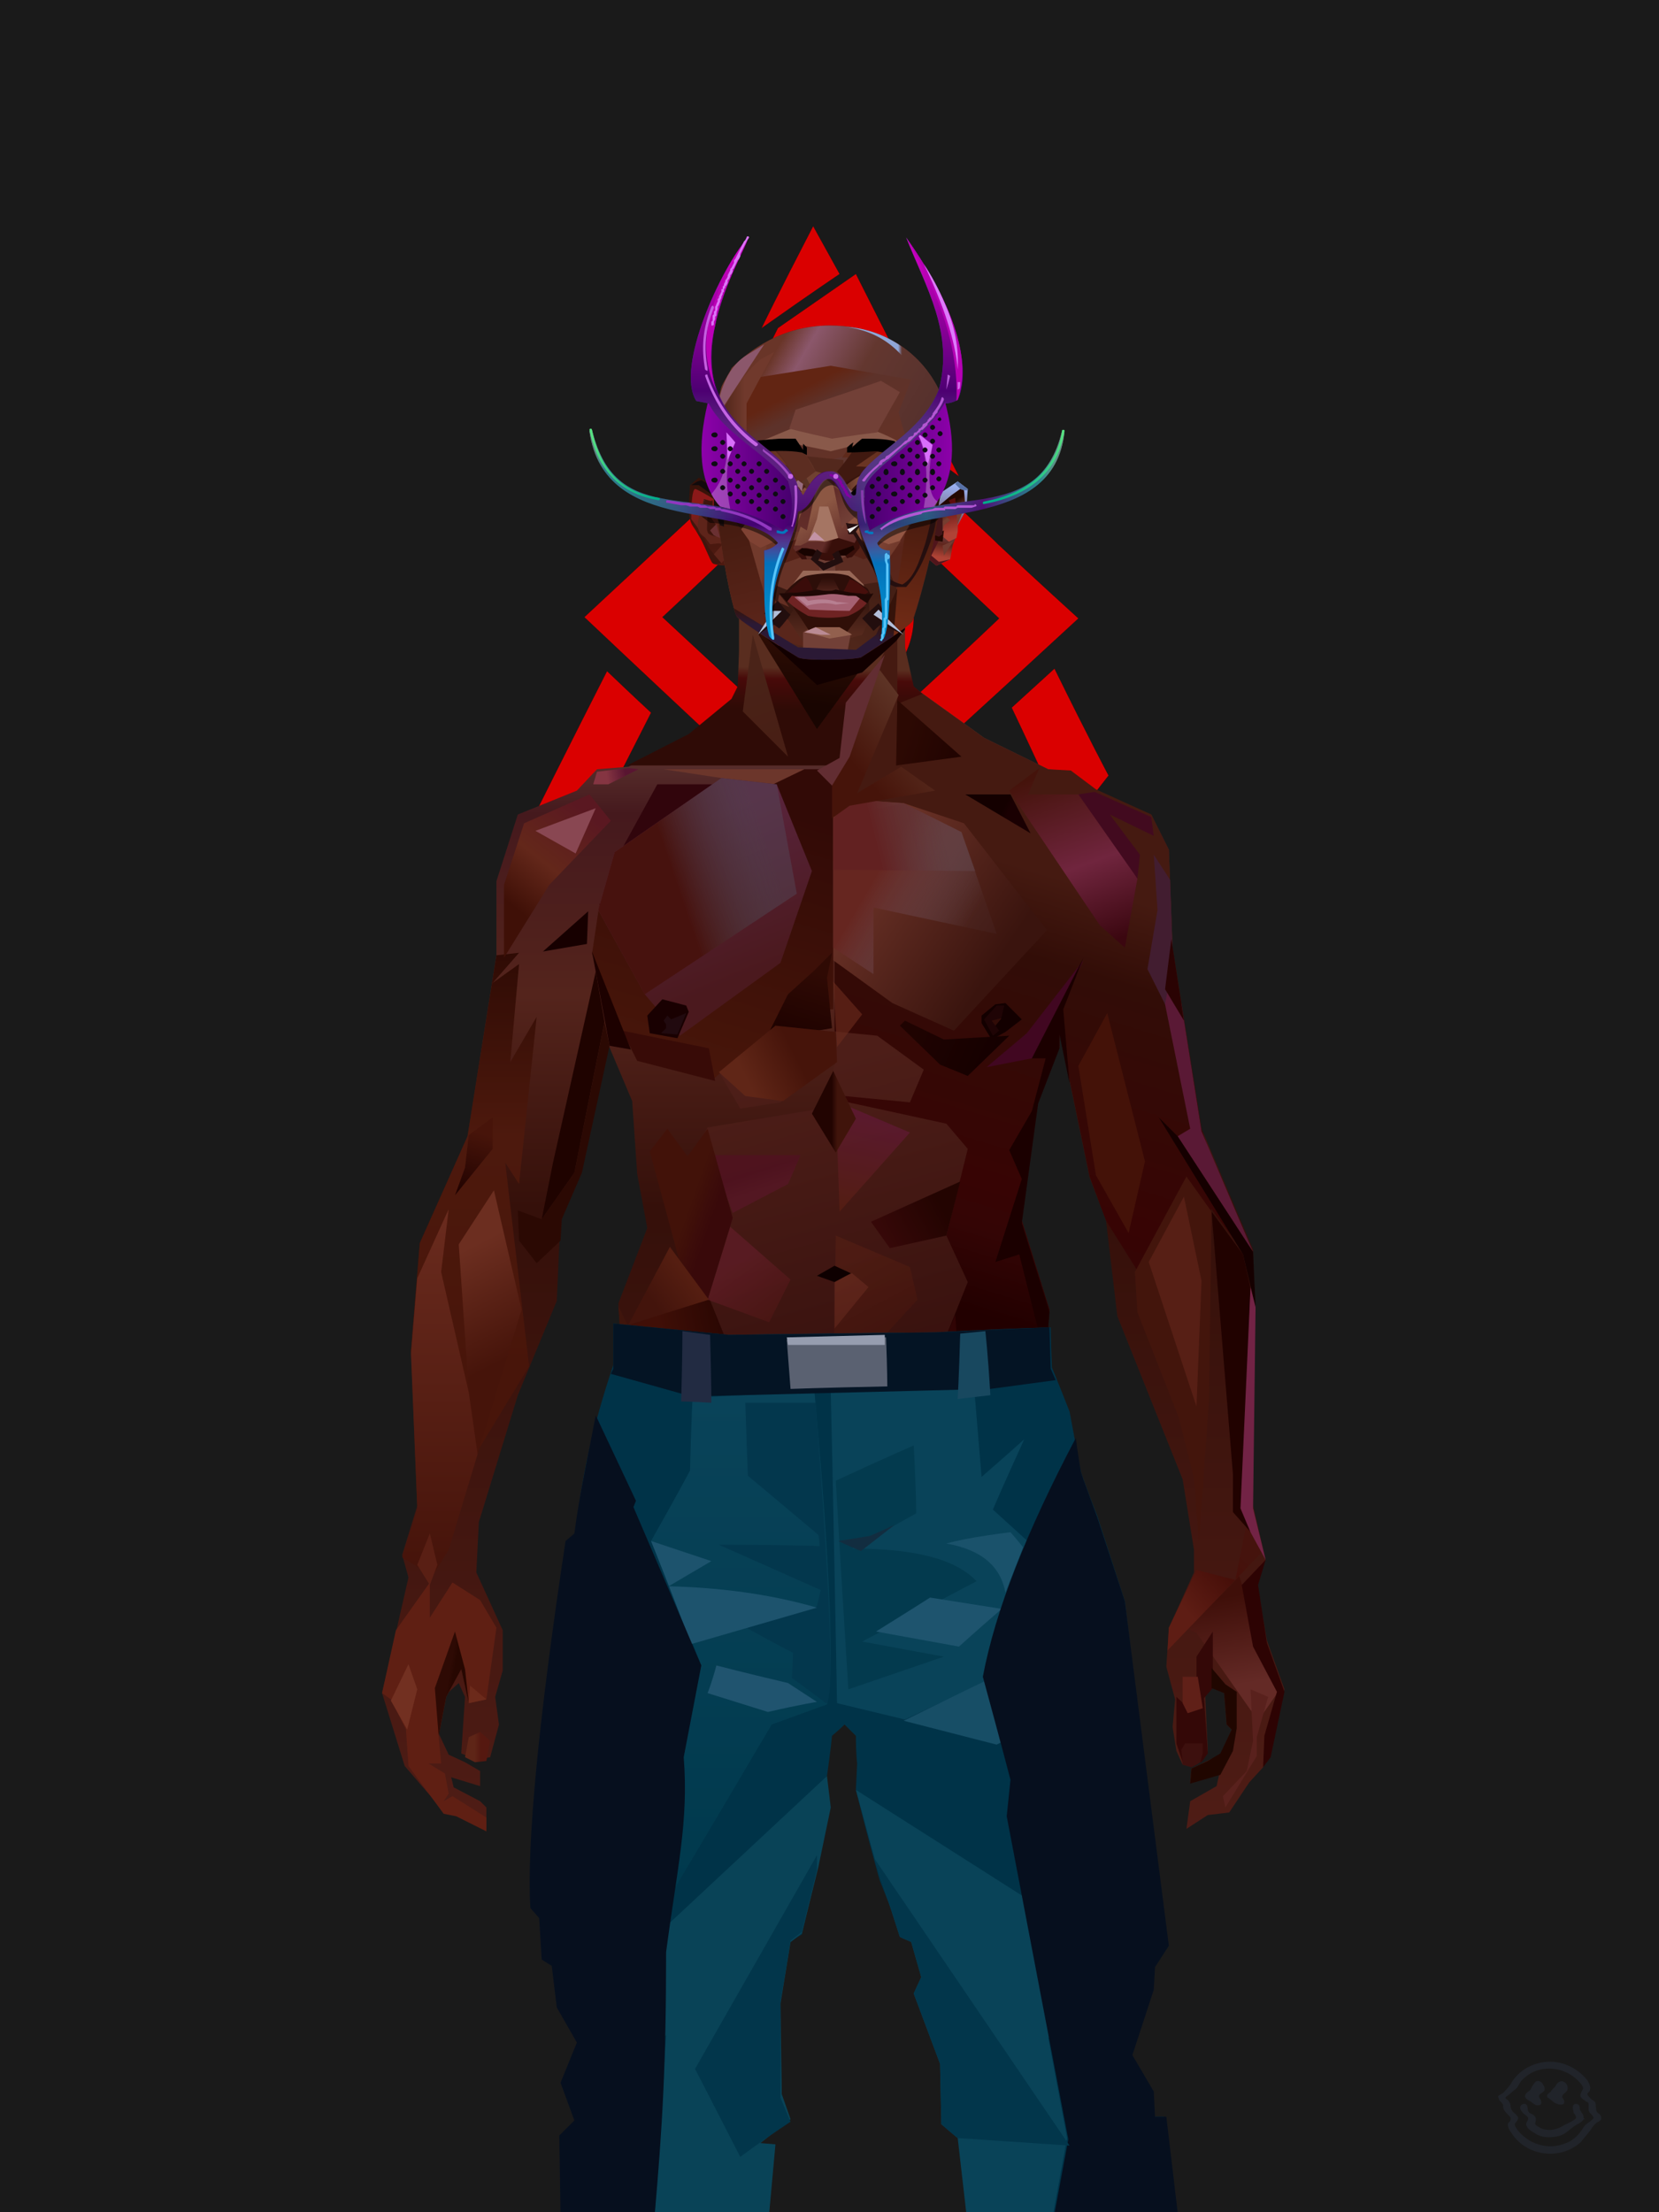 <?xml version="1.0" encoding="UTF-8"?><svg width="1320px" height="1760px" viewBox="0 0 1320 1760" version="1.1" xmlns="http://www.w3.org/2000/svg" xmlns:xlink="http://www.w3.org/1999/xlink"><defs><path d=" M 334,204 C 347,216 365,233 383,250 L 386,253 C 418,283 450,312 450,312 C 371,385 331,421 331,421 C 285,460 210,451 172,419 C 95,347 57,311 57,311 L 172,204 C 225,165 279,165 334,204 Z M 195,239 C 145,287 119,311 119,311 C 175,363 203,389 203,389 C 227,407 276,414 311,383 C 362,336 387,312 387,312 C 336,264 311,240 311,240 C 273,211 235,211 195,239 Z" id="id-30894"></path><filter width="134%" height="149%" x="-17%" y="-24%" id="id-30895" filterUnits="objectBoundingBox"><feMorphology result="id-30896" in="SourceAlpha" operator="dilate" radius="0.500"></feMorphology><feOffset result="id-30897" in="SourceGraphic" dx="0" dy="0"></feOffset><feGaussianBlur result="id-30899" in="SourceGraphic" stdDeviation="22"></feGaussianBlur><feColorMatrix in="SourceGraphic" type="matrix" values="0 0 0 0 0.491 0 0 0 0 0.024 0 0 0 0 0.024 0 0 0 1 0"></feColorMatrix></filter><circle cx="252" cy="311" r="67" id="id-30902"></circle><filter width="199%" height="199%" x="-49%" y="-49%" id="id-30903" filterUnits="objectBoundingBox"><feMorphology result="id-30896" in="SourceAlpha" operator="dilate" radius="0.500"></feMorphology><feOffset result="id-30897" in="SourceGraphic" dx="0" dy="0"></feOffset><feGaussianBlur result="id-30899" in="SourceGraphic" stdDeviation="22"></feGaussianBlur><feColorMatrix in="SourceGraphic" type="matrix" values="0 0 0 0 0.491 0 0 0 0 0.024 0 0 0 0 0.024 0 0 0 1 0"></feColorMatrix></filter><path d=" M 1,501 C 50,403 75,354 75,354 C 98,376 110,387 110,387 C 86,434 74,458 74,458 C 312,458 432,458 432,458 C 409,408 397,383 397,383 C 420,362 431,352 431,352 C 459,409 474,437 474,437 L 424,501 C 142,501 1,501 1,501 Z" id="id-30910"></path><filter width="128%" height="189%" x="-14%" y="-45%" id="id-30911" filterUnits="objectBoundingBox"><feMorphology result="id-30896" in="SourceAlpha" operator="dilate" radius="0.500"></feMorphology><feOffset result="id-30897" in="SourceGraphic" dx="0" dy="0"></feOffset><feGaussianBlur result="id-30899" in="SourceGraphic" stdDeviation="22"></feGaussianBlur><feColorMatrix in="SourceGraphic" type="matrix" values="0 0 0 0 0.491 0 0 0 0 0.024 0 0 0 0 0.024 0 0 0 1 0"></feColorMatrix></filter><path d=" M 438,501 C 469,474 485,460 485,460 L 505,501 C 460,501 438,501 438,501 Z" id="id-30918"></path><filter width="304%" height="429%" x="-105%" y="-162%" id="id-30919" filterUnits="objectBoundingBox"><feMorphology result="id-30896" in="SourceAlpha" operator="dilate" radius="0.500"></feMorphology><feOffset result="id-30897" in="SourceGraphic" dx="0" dy="0"></feOffset><feGaussianBlur result="id-30899" in="SourceGraphic" stdDeviation="22"></feGaussianBlur><feColorMatrix in="SourceGraphic" type="matrix" values="0 0 0 0 0.491 0 0 0 0 0.024 0 0 0 0 0.024 0 0 0 1 0"></feColorMatrix></filter><path d=" M 155,196 C 156,195 156,195 156,195 C 178,179 200,163 220,164 C 242,121 253,99 253,99 C 275,141 285,162 285,162 C 303,165 325,176 355,199 C 300,92 273,38 273,38 L 211,81 C 173,157 155,196 155,196 Z" id="id-30926"></path><filter width="167%" height="184%" x="-33%" y="-41%" id="id-30927" filterUnits="objectBoundingBox"><feMorphology result="id-30896" in="SourceAlpha" operator="dilate" radius="0.500"></feMorphology><feOffset result="id-30897" in="SourceGraphic" dx="0" dy="0"></feOffset><feGaussianBlur result="id-30899" in="SourceGraphic" stdDeviation="22"></feGaussianBlur><feColorMatrix in="SourceGraphic" type="matrix" values="0 0 0 0 0.491 0 0 0 0 0.024 0 0 0 0 0.024 0 0 0 1 0"></feColorMatrix></filter><path d=" M 198,81 C 239,52 260,38 260,38 L 239,0 C 211,54 198,81 198,81 Z" id="id-30934"></path><filter width="316%" height="267%" x="-109%" y="-83%" id="id-30935" filterUnits="objectBoundingBox"><feMorphology result="id-30896" in="SourceAlpha" operator="dilate" radius="0.500"></feMorphology><feOffset result="id-30897" in="SourceGraphic" dx="0" dy="0"></feOffset><feGaussianBlur result="id-30899" in="SourceGraphic" stdDeviation="22"></feGaussianBlur><feColorMatrix in="SourceGraphic" type="matrix" values="0 0 0 0 0.491 0 0 0 0 0.024 0 0 0 0 0.024 0 0 0 1 0"></feColorMatrix></filter></defs><g stroke="none" stroke-width="1" fill="none" id="id-30942" fill-rule="evenodd"><g id="id-30943"><rect fill="#1A1A1A" width="1320" height="1760" x="0" y="0" id="id-30944"></rect><g transform=" translate(408,180)" id="id-30945"><g id="id-30946"><use fill="#000000" fill-opacity="1" xlink:href="#id-30894" filter="url(#id-30895)"></use><use fill="#DA0000" xlink:href="#id-30894" fill-rule="evenodd"></use></g><g id="id-30950"><use fill="#000000" fill-opacity="1" xlink:href="#id-30902" filter="url(#id-30903)"></use><use fill="#DA0000" xlink:href="#id-30902" fill-rule="evenodd"></use></g><g id="id-30954"><use fill="#000000" fill-opacity="1" xlink:href="#id-30910" filter="url(#id-30911)"></use><use fill="#DA0000" xlink:href="#id-30910" fill-rule="evenodd"></use></g><g id="id-30958"><use fill="#000000" fill-opacity="1" xlink:href="#id-30918" filter="url(#id-30919)"></use><use fill="#DA0000" xlink:href="#id-30918" fill-rule="evenodd"></use></g><g id="id-30962"><use fill="#000000" fill-opacity="1" xlink:href="#id-30926" filter="url(#id-30927)"></use><use fill="#DA0000" xlink:href="#id-30926" fill-rule="evenodd"></use></g><g id="id-30966"><use fill="#000000" fill-opacity="1" xlink:href="#id-30934" filter="url(#id-30935)"></use><use fill="#DA0000" xlink:href="#id-30934" fill-rule="evenodd"></use></g></g></g></g><defs><linearGradient x1="50%" y1="6%" x2="50%" y2="100%" id="id-110679"><stop stop-color="#6F4A3F" offset="0%"></stop><stop stop-color="#45191D" offset="8%"></stop><stop stop-color="#54241C" offset="20%"></stop><stop stop-color="#35100A" offset="34%"></stop><stop stop-color="#4C1B14" offset="71%"></stop><stop stop-color="#602521" offset="100%"></stop></linearGradient><linearGradient x1="50%" y1="-10%" x2="50%" y2="84%" id="id-110680"><stop stop-color="#270702" offset="0%"></stop><stop stop-color="#4D190D" offset="49%"></stop><stop stop-color="#48150A" offset="100%"></stop></linearGradient><linearGradient x1="57%" y1="50%" x2="47%" y2="56%" id="id-110681"><stop stop-color="#290805" offset="0%"></stop><stop stop-color="#2C0303" offset="100%"></stop></linearGradient><linearGradient x1="45%" y1="35%" x2="55%" y2="47%" id="id-110682"><stop stop-color="#4B1B14" offset="0%"></stop><stop stop-color="#2D0303" offset="100%"></stop></linearGradient><linearGradient x1="54%" y1="31%" x2="47%" y2="81%" id="id-110683"><stop stop-color="#451A11" offset="0%"></stop><stop stop-color="#320D07" offset="19%"></stop><stop stop-color="#370404" offset="71%"></stop><stop stop-color="#340505" offset="81%"></stop><stop stop-color="#220000" offset="100%"></stop></linearGradient><linearGradient x1="43%" y1="38%" x2="54%" y2="44%" id="id-110684"><stop stop-color="#2E0A04" offset="0%"></stop><stop stop-color="#270701" offset="100%"></stop></linearGradient><linearGradient x1="46%" y1="8%" x2="58%" y2="82%" id="id-110685"><stop stop-color="#4D1E18" offset="0%"></stop><stop stop-color="#36100D" offset="100%"></stop></linearGradient><linearGradient x1="50%" y1="41%" x2="49%" y2="66%" id="id-110686"><stop stop-color="#592D1F" offset="0%"></stop><stop stop-color="#480A09" offset="27%"></stop><stop stop-color="#2F0B06" offset="100%"></stop></linearGradient><linearGradient x1="63%" y1="4%" x2="25%" y2="77%" id="id-110687"><stop stop-color="#5A1821" offset="0%"></stop><stop stop-color="#63271A" offset="55%"></stop><stop stop-color="#3F1007" offset="100%"></stop></linearGradient><linearGradient x1="50%" y1="23%" x2="41%" y2="77%" id="id-110688"><stop stop-color="#2C0C04" offset="0%"></stop><stop stop-color="#190501" offset="100%"></stop></linearGradient><linearGradient x1="47%" y1="22%" x2="55%" y2="89%" id="id-110689"><stop stop-color="#4A2318" offset="0%"></stop><stop stop-color="#481F15" offset="100%"></stop></linearGradient><linearGradient x1="86%" y1="87%" x2="12%" y2="66%" id="id-110690"><stop stop-color="#220401" offset="0%"></stop><stop stop-color="#2C0903" offset="100%"></stop></linearGradient><linearGradient x1="71%" y1="11%" x2="50%" y2="100%" id="id-110691"><stop stop-color="#320A06" offset="0%"></stop><stop stop-color="#48160A" offset="100%"></stop></linearGradient><linearGradient x1="66%" y1="46%" x2="56%" y2="43%" id="id-110692"><stop stop-color="#1A0002" offset="0%"></stop><stop stop-color="#140000" offset="100%"></stop></linearGradient><linearGradient x1="100%" y1="41%" x2="50%" y2="63%" id="id-110693"><stop stop-color="#130000" offset="0%"></stop><stop stop-color="#120000" offset="100%"></stop></linearGradient><linearGradient x1="69%" y1="20%" x2="50%" y2="100%" id="id-110694"><stop stop-color="#2F0A04" offset="0%"></stop><stop stop-color="#1E0200" offset="100%"></stop></linearGradient><linearGradient x1="36%" y1="20%" x2="57%" y2="81%" id="id-110695"><stop stop-color="#59243C" offset="0%"></stop><stop stop-color="#4B191E" offset="100%"></stop></linearGradient><linearGradient x1="46%" y1="67%" x2="92%" y2="50%" id="id-110696"><stop stop-color="#47120E" offset="0%"></stop><stop stop-color="#525767" offset="100%" stop-opacity="0.348"></stop></linearGradient><linearGradient x1="17%" y1="24%" x2="78%" y2="69%" id="id-110697"><stop stop-color="#6C3328" offset="0%"></stop><stop stop-color="#3A140E" offset="100%"></stop></linearGradient><linearGradient x1="26%" y1="42%" x2="80%" y2="75%" id="id-110698"><stop stop-color="#662620" offset="0%"></stop><stop stop-color="#6D6172" offset="100%" stop-opacity="0.068"></stop></linearGradient><linearGradient x1="29%" y1="56%" x2="77%" y2="50%" id="id-110699"><stop stop-color="#622121" offset="0%"></stop><stop stop-color="#61474D" offset="100%" stop-opacity="0.449"></stop></linearGradient><linearGradient x1="74%" y1="24%" x2="34%" y2="74%" id="id-110700"><stop stop-color="#5D3325" offset="0%"></stop><stop stop-color="#46140A" offset="100%"></stop></linearGradient><linearGradient x1="66%" y1="100%" x2="40%" y2="0%" id="id-110701"><stop stop-color="#3B0710" offset="0%"></stop><stop stop-color="#70253E" offset="45%"></stop><stop stop-color="#45130B" offset="100%"></stop></linearGradient><linearGradient x1="52%" y1="13%" x2="59%" y2="75%" id="id-110702"><stop stop-color="#3F0F09" offset="0%"></stop><stop stop-color="#642A26" offset="100%"></stop></linearGradient><linearGradient x1="28%" y1="76%" x2="73%" y2="20%" id="id-110703"><stop stop-color="#5E1D14" offset="0%"></stop><stop stop-color="#470F09" offset="67%"></stop><stop stop-color="#45130D" offset="100%"></stop></linearGradient><linearGradient x1="66%" y1="59%" x2="24%" y2="66%" id="id-110704"><stop stop-color="#230401" offset="0%"></stop><stop stop-color="#400F07" offset="100%"></stop></linearGradient><linearGradient x1="41%" y1="11%" x2="61%" y2="81%" id="id-110705"><stop stop-color="#541E13" offset="0%"></stop><stop stop-color="#43130B" offset="100%"></stop></linearGradient><linearGradient x1="19%" y1="58%" x2="66%" y2="43%" id="id-110706"><stop stop-color="#602617" offset="0%"></stop><stop stop-color="#46140A" offset="100%"></stop></linearGradient><linearGradient x1="73%" y1="50%" x2="30%" y2="53%" id="id-110707"><stop stop-color="#591531" offset="0%"></stop><stop stop-color="#853542" offset="100%"></stop></linearGradient><linearGradient x1="31%" y1="0%" x2="50%" y2="100%" id="id-110708"><stop stop-color="#6A2C21" offset="0%"></stop><stop stop-color="#61261C" offset="100%"></stop></linearGradient><linearGradient x1="29%" y1="43%" x2="65%" y2="100%" id="id-110709"><stop stop-color="#5F1C26" offset="0%"></stop><stop stop-color="#4E1715" offset="100%"></stop></linearGradient><linearGradient x1="13%" y1="78%" x2="84%" y2="50%" id="id-110710"><stop stop-color="#360808" offset="0%"></stop><stop stop-color="#230401" offset="100%"></stop></linearGradient><linearGradient x1="50%" y1="0%" x2="36%" y2="100%" id="id-110711"><stop stop-color="#61173B" offset="0%"></stop><stop stop-color="#581F13" offset="100%"></stop></linearGradient><linearGradient x1="50%" y1="28%" x2="64%" y2="55%" id="id-110712"><stop stop-color="#501021" offset="0%"></stop><stop stop-color="#571626" offset="100%"></stop></linearGradient><linearGradient x1="40%" y1="55%" x2="62%" y2="71%" id="id-110713"><stop stop-color="#421209" offset="0%"></stop><stop stop-color="#39090A" offset="100%"></stop></linearGradient><linearGradient x1="9%" y1="37%" x2="88%" y2="55%" id="id-110714"><stop stop-color="#1F0301" offset="0%"></stop><stop stop-color="#150000" offset="100%"></stop></linearGradient><linearGradient x1="62%" y1="19%" x2="50%" y2="100%" id="id-110715"><stop stop-color="#47140A" offset="0%"></stop><stop stop-color="#220301" offset="100%"></stop></linearGradient><linearGradient x1="45%" y1="18%" x2="51%" y2="67%" id="id-110716"><stop stop-color="#6C2E20" offset="0%"></stop><stop stop-color="#46140A" offset="100%"></stop></linearGradient><linearGradient x1="50%" y1="0%" x2="50%" y2="100%" id="id-110717"><stop stop-color="#6A2B1E" offset="0%"></stop><stop stop-color="#45130A" offset="100%"></stop></linearGradient><linearGradient x1="45%" y1="50%" x2="58%" y2="50%" id="id-110718"><stop stop-color="#220401" offset="0%"></stop><stop stop-color="#40140B" offset="100%"></stop></linearGradient><linearGradient x1="33%" y1="74%" x2="77%" y2="42%" id="id-110719"><stop stop-color="#43140C" offset="0%"></stop><stop stop-color="#551E11" offset="100%"></stop></linearGradient><linearGradient x1="63%" y1="59%" x2="38%" y2="59%" id="id-110720"><stop stop-color="#551810" offset="0%"></stop><stop stop-color="#5E2517" offset="100%"></stop></linearGradient><linearGradient x1="50%" y1="0%" x2="50%" y2="100%" id="id-110721"><stop stop-color="#512418" offset="0%"></stop><stop stop-color="#3F0F0D" offset="100%"></stop></linearGradient><linearGradient x1="47%" y1="47%" x2="53%" y2="50%" id="id-110722"><stop stop-color="#5B291F" offset="0%"></stop><stop stop-color="#42120D" offset="100%"></stop></linearGradient><linearGradient x1="50%" y1="0%" x2="50%" y2="100%" id="id-110723"><stop stop-color="#350B08" offset="0%"></stop><stop stop-color="#320706" offset="100%"></stop></linearGradient><linearGradient x1="50%" y1="0%" x2="50%" y2="100%" id="id-110724"><stop stop-color="#732A2A" offset="0%"></stop><stop stop-color="#482115" offset="100%"></stop></linearGradient><linearGradient x1="0%" y1="55%" x2="100%" y2="55%" id="id-110725"><stop stop-color="#4E1513" offset="0%"></stop><stop stop-color="#2E0705" offset="100%"></stop></linearGradient><linearGradient x1="50%" y1="0%" x2="50%" y2="100%" id="id-110726"><stop stop-color="#5F251C" offset="0%"></stop><stop stop-color="#3E0D0A" offset="100%"></stop></linearGradient><linearGradient x1="49%" y1="20%" x2="52%" y2="96%" id="id-110727"><stop stop-color="#441410" offset="0%"></stop><stop stop-color="#3A0F0B" offset="100%"></stop></linearGradient><linearGradient x1="33%" y1="47%" x2="59%" y2="56%" id="id-110728"><stop stop-color="#3F150C" offset="0%"></stop><stop stop-color="#2B0605" offset="100%"></stop></linearGradient></defs><g transform=" translate(304,473)" id="id-110729"><polygon points="174 662 139 824 137 906 146 1082 171 1154 176 1211 174 1230 175 1284 287 1284 284 1265 308 1195 306 1124 345 952 343 912 353 879 362 881 371 877 383 904 391 970 434 1079 457 1202 475 1252 475 1284 596 1284 600 1225 591 1146 609 1103 612 997 596 842 545 671 539 640 528 606 531 569 509 498 522 403 539 360 539 348 563 464 576 498 585 574 637 704 646 760 646 778 626 822 624 853 631 879 629 901 632 920 637 931 647 931 657 920 655 877 659 867 670 874 672 899 676 903 667 923 644 934 643 945 666 939 664 948 643 960 640 982 657 971 674 969 690 945 701 933 704 926 707 923 713 892 718 871 704 832 696 786 703 768 693 725 693 521 652 425 629 282 626 203 612 175 567 156 548 141 530 139 479 114 422 73 416 42 415 1 285 0 284 73 279 83 242 114 196 137 171 139 155 156 108 175 91 228 91 287 68 431 30 516 23 602 28 725 16 764 21 782 0 874 18 932 49 968 59 970 83 982 83 965 78 960 57 949 55 941 78 948 78 936 66 929 53 923 45 906 51 875 61 866 66 877 63 922 75 927 86 925 93 899 90 877 96 856 96 824 75 778 77 738 108 637 139 562 142 495 159 458 180 358 199 403 203 461 211 504 188 564 191 608" fill="url(#id-110679)" id="id-110730"></polygon><polygon points="91 287 68 431 30 516 23 602 72 688 117 614 98 452 109 469 123 336 102 372 109 294 88 309 109 285" fill="url(#id-110680)" id="id-110730"></polygon><polygon points="383 906 391 972 434 1081 457 1204 475 1254 475 1287 596 1287 600 1226 591 1148 609 1105 612 999 602 904 584 908 584 846 535 683 456 705 382 878" fill="url(#id-110681)" id="id-110730"></polygon><polygon points="137 907 146 1083 171 1156 176 1212 174 1232 175 1286 175 1287 287 1287 284 1266 308 1197 306 1126 345 954 343 923 293 814 263 724 247 711" fill="url(#id-110682)" id="id-110730"></polygon><polygon points="545 671 539 639 528 606 531 569 509 498 522 403 539 359 539 348 563 463 576 498 601 538 660 489 688 527 652 425 629 281 626 203 612 175 568 155 548 140 530 139 479 114 422 73 416 42 415 1 360 1 360 713 462 722" fill="url(#id-110683)" id="id-110730"></polygon><polygon points="83 984 59 972 49 970 21 932 19 903 7 879 0 874 11 824 38 786 38 814 56 786 78 800 91 822 83 879 69 882 63 855 51 877 45 908 47 930 37 930 50 938 53 954 49 960 56 956 83 973" fill="#5F1F13" id="id-110735"></polygon><polygon points="66 855 69 882 63 855 51 877 45 908 42 870 58 825" fill="url(#id-110684)" id="id-110735"></polygon><polygon points="83 879 69 882 70 868" fill="#6C2A1B" id="id-110735"></polygon><polygon points="481 376 513 349 558 291 522 368" fill="#410721" id="id-110738"></polygon><polygon points="313 697 260 560 246 448 259 424 355 408 361 366 317 404 285 409 267 378 313 343 394 351 431 378 420 404 368 399 371 404 449 421 466 441 449 510 466 547 406 697 358 717" fill="url(#id-110685)" id="id-110739"></polygon><polygon points="410 87 430 79 423 73 416 42 416 4 284 6 284 45 283 73 278 83 244 111 195 136 366 136 390 67 410 23" fill="url(#id-110686)" id="id-110740"></polygon><polygon points="182 180 133 231 97 289 97 231 113 182 165 159" fill="url(#id-110687)" id="id-110741"></polygon><polygon points="346 107 384 55 409 31 414 23 299 31" fill="url(#id-110688)" id="id-110742"></polygon><polygon points="287 93 295 32 323 129" fill="url(#id-110689)" id="id-110743"></polygon><polygon points="336 139 314 151 270 146 224 139" fill="#6C362B" id="id-110744"></polygon><polygon points="410 84 409 136 461 129" fill="url(#id-110690)" id="id-110745"></polygon><polygon points="173 246 167 286 191 351 263 386 328 330 359 330 359 152 348 139 336 139 309 152" fill="url(#id-110691)" id="id-110746"></polygon><polygon points="464 159 516 190 500 159" fill="url(#id-110692)" id="id-110747"></polygon><polygon points="302 31 346 72 382 62 409 37 416 28 416 13" fill="url(#id-110693)" id="id-110748"></polygon><polygon points="263 151 191 202 219 151" fill="#31050C" id="id-110749"></polygon><polygon points="154 206 170 170 122 188" fill="#894752" id="id-110750"></polygon><polygon points="358 285 344 299 323 318 305 354 358 345 354 305" fill="url(#id-110694)" id="id-110751"></polygon><polygon points="260 361 265 387 203 371 191 347" fill="#380B07" id="id-110752"></polygon><polygon points="198 362 181 359 167 284" fill="#1D0100" id="id-110753"></polygon><polygon points="477 341 477 335 488 326 496 325 509 338 496 348 485 354" fill="#130000" id="id-110754"></polygon><polygon points="314 151 342 220 317 293 237 351 209 318 172 251 185 205 270 146" fill="url(#id-110695)" id="id-110755"></polygon><polygon points="314 151 330 238 209 318 172 251 185 205 270 146" fill="url(#id-110696)" id="id-110755"></polygon><polygon points="211 335 223 322 242 327 244 332 235 353 213 349" fill="#190001" id="id-110757"></polygon><polygon points="224 339 226 342 226 345 222 349 235 350 242 333 230 338 227 335" fill="#210A0F" id="id-110758"></polygon><polygon points="488 343 491 347 486 351 479 338 489 327 495 327 493 336" fill="#1F0405" id="id-110759"></polygon><polygon points="485 339 488 343 493 337" fill="#310C07" id="id-110760"></polygon><polygon points="359 162 359 291 406 325 455 347 529 267 463 182 415 166" fill="url(#id-110697)" id="id-110761"></polygon><polygon points="359 178 359 281 391 302 391 249 489 270 461 189 415 166" fill="url(#id-110698)" id="id-110761"></polygon><polygon points="359 178 359 219 472 220 461 189 415 166 371 163" fill="url(#id-110699)" id="id-110761"></polygon><polygon points="358 178 372 168 440 156 413 137 378 158 411 80 396 60 358 146" fill="url(#id-110700)" id="id-110764"></polygon><polygon points="346 140 358 152 372 129 400 48 369 86 364 130" fill="#622D32" id="id-110765"></polygon><polygon points="591 281 601 226 559 159 514 159 523 138 499 156 571 263" fill="url(#id-110701)" id="id-110766"></polygon><polygon points="609 298 626 332 629 285 627 227 614 207 617 251" fill="#421D30" id="id-110767"></polygon><polygon points="554 159 567 157 612 177 614 192 579 175 603 207 601 226" fill="#420A1F" id="id-110768"></polygon><polygon points="641 823 648 826 697 896 713 873 682 781" fill="url(#id-110702)" id="id-110769"></polygon><polygon points="625 840 700 762 688 738 679 784 648 776 626 822" fill="url(#id-110703)" id="id-110769"></polygon><polygon points="648 862 648 845 661 825 661 870 654 878 657 922 652 929 637 929 632 914 632 893 632 877 644 888" fill="#340807" id="id-110771"></polygon><polygon points="554 375 577 333 607 451 594 508 568 462" fill="#441208" id="id-110772"></polygon><polygon points="623 326 643 425 633 431 693 523 652 427 636 326 625 315" fill="#5A1935" id="id-110773"></polygon><polygon points="628 274 638 339 623 314" fill="#2A0303" id="id-110774"></polygon><polygon points="693 523 695 567 685 525 618 416 633 431" fill="#150000" id="id-110775"></polygon><polygon points="640 463 599 539 601 571 634 655 646 703 650 754 658 640 660 491" fill="#43150C" id="id-110776"></polygon><polygon points="610 531 648 646 652 546 638 479" fill="#571F15" id="id-110776"></polygon><polygon points="693 748 677 730 677 700 660 491 685 525 691 552 684 727" fill="#210200" id="id-110778"></polygon><polygon points="691 746 703 768 693 727 695 567 691 551 683 727" fill="#722345" id="id-110779"></polygon><polygon points="260 559 310 683 355 716 263 713 238 685 195 582" fill="url(#id-110704)" id="id-110780"></polygon><polygon points="637 931 636 919 639 914 653 914 653 922 651 929 648 931 644 933" fill="#3D100E" id="id-110781"></polygon><polygon points="637 861 637 882 641 890 653 886 649 861" fill="#602018" id="id-110782"></polygon><polygon points="691 871 693 912 688 936 669 956 671 965 696 924 696 909 705 877" fill="#59211D" id="id-110783"></polygon><polygon points="703 768 684 788 693 837 712 873 702 908 701 933 707 925 718 873 704 834 697 788" fill="#2D0303" id="id-110784"></polygon><polygon points="667 939 643 946 644 934 657 928 667 922 676 903 672 899 670 874 660 870 660 854 671 867 680 873 680 902 677 920" fill="#200600" id="id-110785"></polygon><polygon points="361 510 359 634 426 561 420 535" fill="url(#id-110705)" opacity="0.626" id="id-110786"></polygon><polygon points="319 403 289 399 268 380 313 343 361 348 362 372" fill="url(#id-110706)" id="id-110787"></polygon><polygon points="171 141 168 151 180 151 204 139 196 138" fill="url(#id-110707)" id="id-110788"></polygon><polygon points="359 308 362 360 382 334" fill="#6A2C1E" opacity="0.625" id="id-110789"></polygon><polygon points="360 546 360 584 387 551 374 540" fill="url(#id-110708)" opacity="0.626" id="id-110790"></polygon><polygon points="346 542 360 547 373 540 360 534" fill="#0E0000" id="id-110791"></polygon><polygon points="325 545 277 503 259 561 308 579" fill="url(#id-110709)" opacity="0.758" id="id-110792"></polygon><polygon points="389 499 460 467 449 510 404 520" fill="url(#id-110710)" id="id-110793"></polygon><polygon points="364 491 361 403 420 428" fill="url(#id-110711)" opacity="0.758" id="id-110794"></polygon><polygon points="262 446 333 446 323 469 279 492" fill="url(#id-110712)" opacity="0.758" id="id-110795"></polygon><polygon points="259 425 279 496 259 561 236 528 213 443 227 425 243 447" fill="url(#id-110713)" id="id-110796"></polygon><polygon points="412 343 444 374 466 383 499 351 447 354 416 339" fill="url(#id-110714)" id="id-110797"></polygon><polygon points="164 252 163 278 128 284" fill="#170000" id="id-110798"></polygon><polygon points="58 478 88 441 88 416 69 430 66 456" fill="url(#id-110715)" id="id-110799"></polygon><polygon points="76 684 69 634 61 517 89 474 111 569" fill="url(#id-110716)" id="id-110800"></polygon><polygon points="53 489 47 539 69 635 76 684 53 760 40 781 16 766 28 727 23 604 28 544" fill="url(#id-110717)" id="id-110801"></polygon><polygon points="136 452 127 497 153 460 177 340 170 300" fill="#1F0300" id="id-110802"></polygon><polygon points="181 359 159 460 143 497 142 514 123 532 109 514 108 490 127 497 153 460 177 340" fill="#2B0903" id="id-110802"></polygon><polygon points="38 747 28 772 38 788 44 772" fill="#591F14" id="id-110804"></polygon><polygon points="359 379 342 413 361 444 377 417" fill="url(#id-110718)" id="id-110805"></polygon><polygon points="196 581 260 561 229 519" fill="url(#id-110719)" id="id-110806"></polygon><polygon points="74 929 66 925 69 909 78 905 86 912 83 928" fill="url(#id-110720)" id="id-110807"></polygon><polygon points="20 903 7 880 21 851 28 871" fill="#723021" id="id-110808"></polygon><polygon points="218 1123 203 1040 191 913 171 1090 182 1169 230 1208 261 1237 270 1213 234 1175 212 1157 272 1191 281 1169" fill="url(#id-110721)" opacity="0.808" id="id-110809"></polygon><polygon points="182 1207 181 1155 213 1106 236 1166 230 1210" fill="#44120C" id="id-110810"></polygon><polygon points="187 902 211 1137 227 1161 275 1187 299 1137 272 1009 299 918 269 791 211 836" fill="url(#id-110722)" id="id-110811"></polygon><polygon points="288 1079 311 1040 311 942 295 903 264 1019 275 1188 301 1137" fill="url(#id-110723)" id="id-110812"></polygon><polygon points="584 908 604 1008 608 1106 614 998 599 887" fill="#722345" id="id-110813"></polygon><polygon points="430 886 488 1140 535 1115 561 925 566 886 536 816 500 786" fill="url(#id-110724)" opacity="0.792" id="id-110814"></polygon><polygon points="581 921 588 1011 584 1112 576 1162 544 1046 566 886" fill="url(#id-110725)" id="id-110815"></polygon><polygon points="561 1247 518 1200 472 1112 494 931 505 931 594 1188 579 1244" fill="url(#id-110726)" id="id-110816"></polygon><polygon points="531 1221 539 1263 536 1269 516 1287 509 1287 500 1263 513 1199 488 1226 462 1170 472 1101 427 1010 398 877 469 771 518 739 536 818 500 787 433 890 477 1078 534 1212" fill="url(#id-110727)" id="id-110817"></polygon><polygon points="321 1058 284 852 258 721 266 733 371 879 362 883 354 881 343 914 345 954" fill="#3E1009" id="id-110818"></polygon><polygon points="429 1068 424 875 536 705 454 704 380 865 384 906 391 972" fill="#47100B" opacity="0.394" id="id-110819"></polygon><polygon points="175 1262 194 1287 206 1287 225 1226 213 1249 175 1221 174 1232" fill="#210300" id="id-110820"></polygon><polygon points="528 1227 554 1234 569 1169 549 1168" fill="#551E14" id="id-110821"></polygon><polygon points="546 678 545 672 539 641 528 608 531 571 509 500 522 405 539 361 539 350 547 389 542 330 558 289 517 369 528 369 517 411 499 442 509 465 488 531 507 525 522 585 449 724" fill="#1B0000" id="id-110730"></polygon><polygon points="402 722 490 609 522 585 449 723" fill="#401009" id="id-110823"></polygon><polygon points="174 664 139 826 137 907 139 937 238 690 352 886 354 881 362 883 371 879 383 906 471 773 548 712 596 844 545 673 539 641 478 697 449 723 278 705 232 657 188 566 191 610" fill="url(#id-110728)" id="id-110730"></polygon><polygon points="189 616 211 620 190 586 190 609" fill="#1B0000" id="id-110825"></polygon><polygon points="139 836 225 709 167 697 139 826" fill="#1B0000" id="id-110826"></polygon><polygon points="518 734 596 843 547 678" fill="#1B0000" id="id-110827"></polygon><polygon points="415 778 447 726 314 744 329 762" fill="#511911" opacity="0.520" id="id-110730"></polygon><polygon points="411 685 463 666 456 573" fill="#300404" id="id-110829"></polygon></g><defs><linearGradient x1="53%" y1="5%" x2="47%" y2="91%" id="id-111395"><stop stop-color="#98AEEE" offset="0%"></stop><stop stop-color="#60261D" offset="82%"></stop><stop stop-color="#AF4336" offset="100%"></stop></linearGradient><linearGradient x1="62%" y1="61%" x2="50%" y2="36%" id="id-111396"><stop stop-color="#763E30" offset="0%"></stop><stop stop-color="#230801" offset="100%"></stop></linearGradient><linearGradient x1="50%" y1="13%" x2="57%" y2="81%" id="id-111397"><stop stop-color="#5C0D0D" offset="0%"></stop><stop stop-color="#AF4336" offset="100%"></stop></linearGradient><linearGradient x1="50%" y1="0%" x2="54%" y2="88%" id="id-111398"><stop stop-color="#341108" offset="0%"></stop><stop stop-color="#4D1910" offset="100%"></stop></linearGradient><linearGradient x1="46%" y1="75%" x2="35%" y2="25%" id="id-111399"><stop stop-color="#5E241A" offset="0%"></stop><stop stop-color="#8C1919" offset="100%"></stop><stop stop-color="#8C1919" offset="100%"></stop></linearGradient><linearGradient x1="33%" y1="21%" x2="55%" y2="84%" id="id-111400"><stop stop-color="#622513" offset="0%"></stop><stop stop-color="#5D322A" offset="10%"></stop><stop stop-color="#673225" offset="53%"></stop><stop stop-color="#70392B" offset="70%"></stop><stop stop-color="#592419" offset="88%"></stop><stop stop-color="#59261B" offset="100%"></stop></linearGradient><linearGradient x1="28%" y1="56%" x2="79%" y2="54%" id="id-111401"><stop stop-color="#7F4233" offset="0%"></stop><stop stop-color="#804D39" offset="16%"></stop><stop stop-color="#935643" offset="100%"></stop></linearGradient><linearGradient x1="68%" y1="59%" x2="18%" y2="46%" id="id-111402"><stop stop-color="#7A4334" offset="0%"></stop><stop stop-color="#230802" offset="100%"></stop></linearGradient><linearGradient x1="26%" y1="17%" x2="91%" y2="50%" id="id-111403"><stop stop-color="#693528" offset="0%"></stop><stop stop-color="#8B576B" offset="16%"></stop><stop stop-color="#63372F" offset="51%"></stop><stop stop-color="#5A332E" offset="85%"></stop><stop stop-color="#59322D" offset="88%"></stop><stop stop-color="#56312D" offset="100%"></stop></linearGradient><linearGradient x1="45%" y1="16%" x2="52%" y2="84%" id="id-111404"><stop stop-color="#451B10" offset="0%"></stop><stop stop-color="#592419" offset="100%"></stop></linearGradient><linearGradient x1="91%" y1="32%" x2="50%" y2="77%" id="id-111405"><stop stop-color="#441F15" offset="0%"></stop><stop stop-color="#4F261A" offset="100%"></stop></linearGradient><linearGradient x1="61%" y1="0%" x2="61%" y2="72%" id="id-111406"><stop stop-color="#2A0F0A" offset="0%"></stop><stop stop-color="#55291D" offset="100%"></stop></linearGradient><linearGradient x1="34%" y1="50%" x2="87%" y2="60%" id="id-111407"><stop stop-color="#854A3B" offset="0%"></stop><stop stop-color="#723A2C" offset="100%"></stop></linearGradient><linearGradient x1="50%" y1="2%" x2="46%" y2="90%" id="id-111408"><stop stop-color="#44190E" offset="0%"></stop><stop stop-color="#6E2A15" offset="100%"></stop></linearGradient><linearGradient x1="67%" y1="12%" x2="50%" y2="100%" id="id-111409"><stop stop-color="#5B2926" offset="0%"></stop><stop stop-color="#622D29" offset="100%"></stop></linearGradient><linearGradient x1="45%" y1="50%" x2="56%" y2="52%" id="id-111410"><stop stop-color="#612C28" offset="0%"></stop><stop stop-color="#380F0A" offset="100%"></stop></linearGradient><linearGradient x1="18%" y1="22%" x2="62%" y2="71%" id="id-111411"><stop stop-color="#622D29" offset="0%"></stop><stop stop-color="#724037" offset="100%"></stop></linearGradient><linearGradient x1="50%" y1="35%" x2="87%" y2="93%" id="id-111412"><stop stop-color="#8C5743" offset="0%"></stop><stop stop-color="#622D29" offset="100%"></stop></linearGradient><linearGradient x1="50%" y1="50%" x2="18%" y2="50%" id="id-111413"><stop stop-color="#70392C" offset="0%"></stop><stop stop-color="#54281C" offset="100%"></stop></linearGradient><linearGradient x1="54%" y1="44%" x2="58%" y2="44%" id="id-111414"><stop stop-color="#8FA6D7" offset="0%"></stop><stop stop-color="#93ABDC" offset="100%" stop-opacity="0"></stop></linearGradient><linearGradient x1="52%" y1="37%" x2="52%" y2="60%" id="id-111415"><stop stop-color="#441F15" offset="0%"></stop><stop stop-color="#3F1D13" offset="100%" stop-opacity="0"></stop><stop stop-color="#3F1D13" offset="100%" stop-opacity="0"></stop></linearGradient><linearGradient x1="50%" y1="22%" x2="50%" y2="100%" id="id-111416"><stop stop-color="#2D0E09" offset="0%"></stop><stop stop-color="#4C2119" offset="100%"></stop></linearGradient><linearGradient x1="50%" y1="41%" x2="45%" y2="59%" id="id-111417"><stop stop-color="#35130A" offset="0%"></stop><stop stop-color="#2B1935" offset="100%"></stop></linearGradient><linearGradient x1="50%" y1="115%" x2="50%" y2="50%" id="id-111418"><stop stop-color="#370D0A" offset="0%"></stop><stop stop-color="#380F0A" offset="100%"></stop></linearGradient><linearGradient x1="73%" y1="34%" x2="35%" y2="50%" id="id-111419"><stop stop-color="#5C2D21" offset="0%"></stop><stop stop-color="#200E09" offset="42%"></stop><stop stop-color="#210701" offset="100%"></stop></linearGradient><linearGradient x1="26%" y1="40%" x2="50%" y2="72%" id="id-111420"><stop stop-color="#401910" offset="0%"></stop><stop stop-color="#270B06" offset="21%"></stop><stop stop-color="#3D1C17" offset="100%"></stop></linearGradient><linearGradient x1="100%" y1="50%" x2="0%" y2="50%" id="id-111421"><stop stop-color="#401A0F" offset="0%"></stop><stop stop-color="#A9715B" offset="44%"></stop><stop stop-color="#5D2F1F" offset="100%"></stop></linearGradient><linearGradient x1="100%" y1="50%" x2="0%" y2="50%" id="id-111422"><stop stop-color="#401A0F" offset="0%"></stop><stop stop-color="#A9715B" offset="44%"></stop><stop stop-color="#5D2F1F" offset="100%"></stop></linearGradient><linearGradient x1="82%" y1="50%" x2="18%" y2="50%" id="id-111423"><stop stop-color="#6A3523" offset="0%"></stop><stop stop-color="#552216" offset="100%"></stop></linearGradient><linearGradient x1="82%" y1="50%" x2="18%" y2="50%" id="id-111424"><stop stop-color="#552216" offset="0%"></stop><stop stop-color="#6A3523" offset="100%"></stop></linearGradient><linearGradient x1="50%" y1="50%" x2="50%" y2="100%" id="id-111425"><stop stop-color="#060505" offset="0%"></stop><stop stop-color="#34368A" offset="100%"></stop></linearGradient><linearGradient x1="50%" y1="50%" x2="50%" y2="100%" id="id-111426"><stop stop-color="#060505" offset="0%"></stop><stop stop-color="#34368A" offset="100%"></stop></linearGradient></defs><g transform=" translate(548,259)" id="id-111427"><g id="id-111428"><g transform=" translate(0,121)" id="id-111429"><polygon points="199 13 214 3 222 9 221 25 214 38 214 43 210 54 208 65 197 70 190 64" fill="url(#id-111395)" id="id-111430"></polygon><polygon points="197 24 209 14 216 9 219 10 220 22 214 37 195 43" fill="url(#id-111396)" id="id-111431"></polygon><polygon points="203 38 208 34 199 25 203 22 209 23 207 18 212 16 214 38 214 43 213 48 207 51 201 46" fill="url(#id-111397)" id="id-111430"></polygon><polygon points="212 5 214 3 222 9 222 10 219 10 216 9" fill="#5771A7" id="id-111430"></polygon><polygon points="208 65 197 70 190 64 194 42 199 50 193 62 199 67" fill="#50151B" id="id-111430"></polygon><polygon points="203 62 202 54 211 50" fill="#723C31" id="id-111435"></polygon><polygon points="196 50 202 51 203 42 196 46" fill="#230801" id="id-111436"></polygon><polygon points="194 45 199 47 202 45 202 32 197 31" fill="#421518" id="id-111437"></polygon><path d=" M 30,70 C 24,70 20,69 19,68 C 17,66 12,52 8,46 C 4,39 2,38 1,33 C 0,30 0,21 1,6 L 8,0 L 23,9 L 30,70 Z" fill="url(#id-111398)" id="id-111438"></path><polygon points="8 6 2 6 7 3 10 2 23 9 19 14" fill="#110A0C" id="id-111438"></polygon><path d=" M 26,68 C 23,69 20,69 19,68 C 17,66 12,52 8,46 C 7,44 6,43 6,42 C 9,45 10,47 12,48 C 13,50 14,52 16,56 L 26,68 Z" fill="#3F150D" id="id-111438"></path><polygon points="26 68 29 65 27 53 20 61" fill="#5E241A" id="id-111438"></polygon><path d=" M 23,19 C 12,12 6,9 5,9 C 3,10 2,18 2,33 L 17,53 L 26,52 L 23,19 Z" fill="url(#id-111399)" id="id-111442"></path><polygon points="12 17 19 19 18 26 15 28 22 38 21 49 12 44" fill="#3F150D" id="id-111443"></polygon><path d=" M 27,53 C 16,50 10,47 8,42 C 6,38 8,30 12,17 L 15,23 C 15,36 14,42 15,43 C 15,45 18,46 25,48 L 27,53 Z" fill="#5E241A" id="id-111444"></path><polygon points="11 31 19 26 19 18 14 20 12 18" fill="#3E150D" id="id-111445"></polygon><polygon points="20 46 17 42 22 37 25 48" fill="#6A3032" id="id-111446"></polygon></g><g transform=" translate(18,0)" id="id-111447"><path d=" M 20,231 C 18,227 11,201 5,153 C 3,140 2,128 1,117 C -1,91 4,63 8,49 C 9,46 16,35 16,34 C 30,20 56,0 94,0 C 157,0 178,45 181,51 C 183,57 183,111 181,144 C 178,177 162,232 160,235 C 158,239 124,261 119,264 C 113,266 74,267 69,264 C 64,261 22,235 20,231 Z" fill="url(#id-111400)" id="id-111448"></path><polygon points="7 140 17 117 33 106 149 120 167 144 147 176 73 161 39 177 29 171" fill="url(#id-111401)" id="id-111449"></polygon><polygon points="7 140 17 117 33 106 31 136 77 131 86 136 75 144 52 152 49 152 30 154 23 163" fill="url(#id-111402)" id="id-111449"></polygon><path d=" M 5,153 C 3,140 2,128 1,117 C -1,91 4,63 8,49 C 9,46 16,35 16,34 C 30,20 56,0 94,0 C 157,0 178,45 181,51 C 183,57 183,111 181,144 C 181,149 180,153 179,158 L 159,161 L 145,148 L 115,146 L 101,161 L 86,110 L 108,103 C 144,108 161,111 161,110 C 158,100 155,92 154,86 C 152,81 151,76 149,69 L 159,43 L 95,32 L 26,43 L 17,71 L 19,112 L 5,153 Z" fill="url(#id-111403)" id="id-111448"></path><polygon points="39 209 44 175 39 177 29 171" fill="#713A2C" id="id-111449"></polygon><path d=" M 20,231 C 18,227 11,201 5,153 C 4,146 3,140 3,133 L 30,171 L 54,255 C 40,246 21,234 20,231 Z" fill="url(#id-111404)" id="id-111448"></path><polygon points="120 214 141 194 148 211 132 249 115 262 65 259 56 251 73 255 98 256" fill="url(#id-111405)" id="id-111454"></polygon><polygon points="80 183 80 201 103 202 128 183 128 174 108 161" fill="#6D3E34" id="id-111455"></polygon><polygon points="99 197 98 188 119 178 132 185 139 201 121 214" fill="#5B2C22" id="id-111456"></polygon><polygon points="60 213 54 208 54 188 67 176 88 184 86 187 86 196 93 198 102 194 113 205" fill="#663226" id="id-111457"></polygon><polygon points="59 173 74 168 112 165 129 177 129 183 121 186 107 180 84 180 58 189" fill="#532016" id="id-111457"></polygon><polygon points="52 220 65 211 125 212 126 233 120 246 77 258" fill="url(#id-111406)" id="id-111459"></polygon><polygon points="151 171 140 187 108 161 141 174" fill="url(#id-111407)" id="id-111460"></polygon><polygon points="117 109 126 125 157 130 163 120 151 101" fill="#7D4C3D" id="id-111461"></polygon><polygon points="160 128 146 114 155 108 164 117 167 125 163 122" fill="#8C594E" id="id-111462"></polygon><polygon points="80 135 91 122 88 109 70 105" fill="#704131" id="id-111463"></polygon><polygon points="43 109 60 118 72 128 82 133 69 109 52 105" fill="#593225" id="id-111464"></polygon><path d=" M 180,154 C 175,187 161,232 160,235 C 159,237 151,243 142,249 L 154,166 L 172,136 L 180,154 Z" fill="url(#id-111408)" id="id-111448"></path><polygon points="104 105 128 105 160 106 154 87 144 99 126 102 114 91" fill="#5E2A1B" id="id-111466"></polygon></g></g><polygon points="95 135 84 164 97 164 104 130 99 130" fill="url(#id-111409)" id="id-111467"></polygon><polygon points="84 175 83 177 90 186 105 186 109 187 114 187 119 181 124 182 126 185 130 184 136 177 136 171 134 169 105 165" fill="url(#id-111410)" id="id-111468"></polygon><polygon points="119 163 111 125 119 122 144 143" fill="url(#id-111411)" id="id-111469"></polygon><path d=" M 84,175 L 89,160 L 94,163 L 102,127 L 109,122 L 115,127 L 121,157 L 122,161 L 126,156 L 134,169 L 132,173 L 119,169 L 110,172 L 95,172 C 93,173 91,174 89,175 C 88,175 86,175 84,175 Z" fill="url(#id-111412)" id="id-111470"></path><polygon points="179 128 167 143 148 145 131 138 115 128 126 112 137 110 148 120 161 118 172 126" fill="#6D4037" id="id-111471"></polygon><polygon points="102 154 104 144 111 144 119 169 108 172 96 170" fill="#A57563" id="id-111470"></polygon><polygon points="95 171 100 164 108 171" fill="#C393A5" id="id-111473"></polygon><g transform=" translate(20,1)"><g id="id-111474"><path d=" M 0,128 C 2,128 3,128 3,128 L 9,130 C 8,150 8,159 8,159 C 6,158 5,158 5,158 L 0,144 C 0,133 0,128 0,128 Z" fill="#190D0D" id="id-111475"></path><g transform=" translate(1,0)" id="id-111476"><path d=" M 7,131 L 25,91 L 25,61 L 47,20 L 36,26 C 21,39 11,56 0,78 L 2,129 L 7,131 Z" fill="url(#id-111413)" id="id-111477"></path><path d=" M 104,0 C 134,4 155,22 167,55 C 166,89 166,106 166,106 C 171,123 174,139 168,153 L 169,190 C 180,155 181,98 178,51 C 168,30 163,27 146,14 C 132,5 118,1 104,0 Z" fill="url(#id-111414)" id="id-111478"></path><path d=" M 24,96 C 50,94 63,93 63,93 C 83,97 92,99 92,99 C 112,94 121,92 121,92 C 138,93 148,97 158,101 C 152,94 141,88 128,83 C 104,86 92,87 92,87 L 63,80 C 37,91 24,96 24,96 Z" fill="#89594A" id="id-111479"></path><path d=" M 132,43 L 147,52 C 135,73 129,84 129,84 C 105,87 93,89 93,89 C 70,84 59,81 59,81 L 64,66 C 109,51 132,43 132,43 Z" fill="#724037" id="id-111480"></path><path d=" M 1,72 L 39,14 L 26,22 C 7,33 2,58 1,72 Z" fill="#8B576B" id="id-111481"></path></g><path d=" M 2,109 C 9,108 12,108 12,108 L 12,122 C 9,129 7,132 7,132 L 3,128 C 2,115 2,109 2,109 Z" fill="#32130A" id="id-111482"></path></g><g transform=" translate(47,194)" id="id-111483"><path d=" M 24,64 C 24,54 24,49 24,49 C 29,46 32,44 32,44 C 44,44 49,44 49,44 C 58,48 62,50 62,50 L 59,66 C 36,64 24,64 24,64 Z" fill="#724037" id="id-111484"></path><path d=" M 16,29 C 26,43 30,50 30,50 C 49,50 58,50 58,50 L 74,29 C 36,29 16,29 16,29 Z" fill="#300F08" id="id-111485"></path><path d=" M 15,12 C 21,4 24,0 24,0 C 49,0 61,0 61,0 C 71,10 77,16 77,16 C 63,8 57,5 57,5 L 30,5 C 20,10 15,12 15,12 Z" fill="#986857" id="id-111486"></path><path d=" M 63,51 C 51,53 45,54 45,54 C 31,50 25,49 25,49 C 31,46 34,45 34,45 L 53,45 C 60,49 63,51 63,51 Z" fill="#92604E" id="id-111487"></path><path d=" M 25,49 C 31,46 34,45 34,45 C 42,49 46,51 46,51 L 38,51 L 25,49 Z" fill="#BA8B94" id="id-111488"></path><path d=" M 72,11 C 82,9 87,9 87,9 C 89,12 89,14 89,14 L 83,34 C 75,19 72,11 72,11 Z" fill="url(#id-111415)" id="id-111489"></path><path d=" M 3,12 C 10,15 13,16 13,16 C 15,26 16,31 16,31 C 13,36 12,39 12,39 L 0,21 C 2,15 3,12 3,12 Z" fill="#3A1911" id="id-111490"></path><path d=" M 5,19 C 4,23 4,25 4,25 L 13,29 C 8,22 5,19 5,19 Z" fill="#642F23" id="id-111491"></path><path d=" M 9,18 C 16,10 22,5 27,4 C 38,2 49,1 60,4 C 65,7 70,11 75,14 C 76,15 77,18 78,19 C 75,20 74,20 74,20 C 64,19 59,18 59,18 L 21,19 C 13,19 9,18 9,18 Z" fill="#2D0E09" id="id-111492"></path><path d=" M 12,17 C 21,9 26,5 26,5 C 29,8 31,12 32,17 L 20,18 C 15,17 12,17 12,17 Z" fill="#3A0C0A" id="id-111493"></path><path d=" M 41,3 C 38,8 36,12 34,16 C 47,16 53,16 53,16 L 47,4 C 43,3 41,3 41,3 Z" fill="url(#id-111416)" id="id-111494"></path><path d=" M 61,7 C 58,13 56,17 56,17 C 67,18 73,19 73,19 L 76,17 C 69,10 64,7 61,7 Z" fill="#460F0C" id="id-111495"></path><path d=" M 9,22 C 15,28 21,32 28,36 C 39,38 50,38 60,36 C 69,32 74,28 78,21 C 72,21 68,21 68,21 C 54,16 32,20 16,19 C 12,21 9,22 9,22 Z" fill="#6F2323" id="id-111496"></path><path d=" M 17,21 C 25,28 29,31 29,31 C 50,32 61,32 61,32 L 70,21 C 54,17 36,17 17,21 Z" fill="#A56172" id="id-111497"></path><path d=" M 25,21 C 21,21 19,21 19,21 C 25,26 27,28 27,28 C 34,26 42,25 50,27 C 57,26 61,26 61,26 C 54,25 51,25 51,25 C 46,23 39,22 28,24 C 26,22 25,21 25,21 Z" fill="#B77F91" id="id-111498"></path><path d=" M 5,18 L 11,25 L 15,20 C 25,21 34,20 42,19 C 48,18 54,19 60,20 L 66,20 L 75,26 L 80,18 C 77,19 73,19 69,18 C 65,18 58,17 50,15 C 45,17 40,16 35,15 C 26,17 17,18 5,18 Z" fill="#1F0805" id="id-111499"></path></g></g><path d=" M 38,231 C 37,230 37,228 36,225 L 87,256 L 133,258 L 149,246 L 166,209 L 163,247 C 152,254 140,262 137,264 C 131,266 92,267 87,264 C 82,261 40,235 38,231 Z" fill="url(#id-111417)" id="id-111448"></path><path d=" M 110,181 C 103,181 97,177 93,177 C 90,177 88,178 85,180 L 90,186 L 105,186 L 109,187 L 114,187 L 119,181 L 124,182 L 126,185 L 130,184 L 134,179 C 133,176 132,175 131,175 C 130,175 117,181 110,181 Z" fill="url(#id-111418)" id="id-111468"></path><polygon points="92 180 94 186 105 186 97 179" fill="#592B23" id="id-111468"></polygon><polygon points="117 180 131 175 132 178 125 183 119 183" fill="#180300" id="id-111503"></polygon><polygon points="87 180 90 177 99 178 101 179 101 184 92 183" fill="#180300" id="id-111504"></polygon><g transform=" translate(26,89)" id="id-111505"><path d=" M 1,48 C 15,48 22,48 22,48 C 32,53 37,56 37,56 C 50,55 57,55 57,55 C 63,44 66,39 66,39 C 66,38 66,37 66,37 L 63,36 C 71,30 75,27 75,27 C 68,15 64,9 64,9 C 39,9 26,9 26,9 L 11,19 L 1,40 C 1,45 1,48 1,48 Z" fill="url(#id-111419)" id="id-111506"></path><path d=" M 68,15 C 73,23 75,27 75,27 C 90,31 98,34 98,34 L 97,18 C 78,16 68,15 68,15 Z" fill="#53281D" id="id-111507"></path><path d=" M 92,27 C 97,34 99,37 99,37 C 103,41 105,43 105,43 C 109,48 118,51 129,52 C 123,55 120,56 120,56 C 134,57 141,57 141,57 C 147,50 150,47 150,47 L 158,52 L 163,47 C 162,39 162,33 158,23 C 151,16 148,12 148,12 C 135,11 121,10 105,10 C 97,22 92,27 92,27 Z" fill="url(#id-111420)" id="id-111508"></path><path d=" M 24,34 C 27,29 33,26 43,25 C 51,28 58,32 64,37 C 66,38 67,39 67,39 L 63,43 C 54,30 41,27 24,34 Z" fill="url(#id-111421)" id="id-111509"></path><path d=" M 98,39 C 100,43 101,45 101,45 C 111,31 124,25 141,37 C 130,23 116,24 98,39 Z" fill="url(#id-111422)" id="id-111510"></path><path d=" M 11,27 C 22,28 28,29 28,29 C 32,23 40,21 52,22 C 46,14 43,11 43,11 L 26,10 C 16,22 11,27 11,27 Z" fill="url(#id-111423)" id="id-111511"></path><path d=" M 107,23 L 126,10 C 140,12 147,12 147,12 C 154,19 158,23 158,23 C 159,27 160,29 160,29 L 142,31 C 142,26 130,24 107,23 Z" fill="url(#id-111424)" id="id-111512"></path><path d=" M 122,23 C 122,21 122,20 122,20 C 125,19 128,20 130,22 L 129,25 C 124,23 122,23 122,23 Z" fill="#8A5845" id="id-111513"></path><path d=" M 35,23 C 35,20 35,19 35,19 C 41,18 44,18 44,18 L 45,22 C 38,23 35,23 35,23 Z" fill="#8A5845" id="id-111514"></path><path d=" M 61,34 C 59,36 58,37 58,37 C 61,39 62,40 62,40 C 63,42 64,43 64,43 L 65,37 C 62,35 61,34 61,34 Z" fill="#986C7F" id="id-111515"></path><path d=" M 100,39 C 100,43 100,45 100,45 C 104,53 112,51 119,50 C 110,48 104,44 100,39 Z" fill="#90647C" id="id-111516"></path><path d=" M 32,50 C 31,48 31,47 31,47 C 37,46 41,45 41,45 L 53,46 L 49,49 C 38,50 32,50 32,50 Z" fill="#723B2C" id="id-111517"></path><path d=" M 32,39 C 31,40 30,41 30,41 C 32,44 32,45 32,45 L 36,45 C 33,41 32,39 32,39 Z" fill="#421B14" id="id-111518"></path><path d=" M 42,38 C 45,38 47,38 47,38 L 45,44 C 43,40 42,38 42,38 Z" fill="#421B14" id="id-111519"></path><path d=" M 18,42 C 28,51 34,56 34,56 C 34,56 47,55 47,55 L 59,42 L 50,48 L 35,49 C 24,44 18,42 18,42 Z" fill="#3A1A10" id="id-111520"></path><path d=" M 68,14 C 68,10 68,8 68,8 C 66,6 65,5 65,5 C 65,8 65,10 65,10 C 61,4 59,1 59,1 C 51,1 46,1 46,1 C 32,2 25,3 25,3 C 21,6 19,8 19,8 C 19,6 19,5 19,5 C 16,9 14,11 14,11 C 12,17 10,20 10,20 L 17,14 C 17,18 17,20 17,20 C 24,14 28,11 28,11 C 41,11 53,10 64,12 C 66,13 68,14 68,14 Z" fill="#000000" id="id-111521"></path><path d=" M 100,12 C 100,9 100,8 100,8 C 103,5 105,4 105,4 C 104,7 104,8 104,8 C 109,3 112,1 112,1 C 121,1 130,1 138,3 C 140,10 141,14 141,14 L 123,11 C 108,12 100,12 100,12 Z" fill="#000000" id="id-111522"></path><path d=" M 142,5 C 145,11 147,15 147,15 C 153,21 157,24 157,24 C 156,20 156,17 156,17 C 154,14 153,12 153,12 C 152,14 152,15 152,15 L 148,7 C 144,6 142,5 142,5 Z" fill="#000000" id="id-111523"></path></g><g transform=" translate(41,120)" id="id-111524"><g transform=" translate(87,0)" id="id-111525"><path d=" M 1,15 L 1,13 C 11,4 19,-1 26,0 C 31,1 34,3 38,6 C 39,7 42,9 46,11 C 44,14 43,14 41,13 C 40,14 39,15 39,15 C 37,16 34,17 30,18 L 7,16 L 1,15 Z" fill="#060505" id="id-111526"></path><path d=" M 6,14 L 8,17 L 29,18 L 37,13 C 30,7 25,5 20,5 C 15,5 11,8 6,14 Z" fill="#B5A7B5" id="id-111527"></path><path d=" M 6,14 L 8,17 L 11,17 C 13,12 16,9 19,9 C 23,9 27,11 33,16 L 37,13 C 30,7 25,5 20,5 C 15,5 11,8 6,14 Z" fill="#828080" id="id-111527"></path><path d=" M 20,18 C 25,18 28,15 29,8 C 26,6 23,4 20,4 C 18,4 15,6 12,8 C 12,14 15,17 20,18 Z" fill="url(#id-111425)" id="id-111527"></path></g><g id="id-111530"><path d=" M 3,15 L 1,13 C 11,3 20,-1 26,0 C 32,1 39,6 47,13 L 43,18 L 15,17 L 7,14 L 3,15 Z" fill="#060505" id="id-111531"></path><path d=" M 9,13 L 17,17 L 38,17 L 41,14 C 35,8 30,5 25,5 C 21,5 15,8 9,13 Z" fill="#B4A3AF" id="id-111532"></path><path d=" M 9,13 L 14,16 C 16,12 20,10 25,10 C 29,10 35,12 40,16 L 41,14 C 35,8 30,5 25,5 C 21,5 15,8 9,13 Z" fill="#828080" id="id-111532"></path><path d=" M 25,17 C 30,18 33,14 34,8 C 31,6 28,4 25,4 C 22,4 19,6 16,8 C 17,14 20,17 25,17 Z" fill="url(#id-111426)" id="id-111532"></path><circle cx="25" cy="9" r="5" fill="#000000" id="id-111535"></circle><path d=" M 108,14 C 110,14 113,12 113,9 C 113,6 110,4 108,4 C 105,4 103,6 103,9 C 103,12 105,14 108,14 Z" fill="#000000" id="id-111535"></path><polygon points="19 8 21 11 25 9 24 7" fill="#999AA8" id="id-111537"></polygon></g><polygon points="103 8 103 10 108 9 108 7" fill="#8F8793" id="id-111538"></polygon></g></g><defs><linearGradient x1="50%" y1="0%" x2="50%" y2="100%" id="id-85948"><stop stop-color="#094359" offset="0%"></stop><stop stop-color="#00394D" offset="100%"></stop></linearGradient></defs><g transform=" translate(420,1053)" id="id-85949"><g transform=" translate(1,0)" id="id-85950"><path d=" M 173,708 C 177,658 178,633 178,633 C 193,620 201,613 201,613 C 200,565 199,541 199,541 C 204,509 207,493 207,493 C 213,488 217,486 217,486 C 225,452 229,435 229,435 C 226,417 225,408 225,408 C 229,380 232,366 232,366 C 235,362 237,360 237,360 C 240,339 241,328 241,328 C 248,322 251,319 251,319 C 257,325 260,328 260,328 C 260,343 261,350 261,350 L 260,371 C 272,419 279,443 279,443 C 291,473 297,489 297,489 C 303,491 306,492 306,492 C 311,511 314,520 314,520 C 310,529 307,533 307,533 C 322,571 329,589 329,589 C 329,613 329,624 329,624 C 343,635 351,641 351,641 L 364,708 C 465,708 516,708 516,708 L 505,631 L 496,631 C 496,617 495,610 495,610 C 484,591 479,581 479,581 C 490,547 495,530 495,530 C 496,518 496,512 496,512 C 504,500 507,495 507,495 C 485,312 474,221 474,221 L 452,153 C 443,130 439,118 439,118 C 433,86 430,70 430,70 C 421,47 416,35 416,35 C 415,13 415,3 415,3 C 354,5 324,7 324,7 C 214,8 159,9 159,9 C 98,3 67,0 67,0 C 67,22 67,33 67,33 C 51,80 41,125 37,167 C 14,340 4,440 6,467 C 11,470 13,471 13,471 C 14,493 14,504 14,504 C 20,507 22,509 22,509 C 26,535 27,548 27,548 C 37,563 42,571 42,571 C 31,592 26,603 26,603 L 43,622 L 43,708 C 130,708 173,708 173,708 Z" fill="#003348" id="id-85951"></path><path d=" M 240,54 C 316,51 354,50 354,50 C 358,98 360,122 360,122 C 383,102 394,92 394,92 C 377,129 369,148 369,148 C 391,168 402,178 402,178 C 410,176 414,175 414,175 L 438,199 L 379,242 L 402,267 C 333,299 299,315 299,315 L 245,302 C 242,137 240,54 240,54 Z" fill="#094359" id="id-85952"></path><path d=" M 237,303 L 193,319 C 140,409 113,454 113,454 C 117,345 125,284 137,272 C 111,206 97,173 97,173 C 118,136 128,117 128,117 C 129,79 130,59 130,59 L 227,54 C 240,198 243,281 237,303 Z" fill="url(#id-85948)" id="id-85953"></path><path d=" M 172,63 L 228,63 C 240,222 243,302 236,302 C 218,288 209,282 209,282 C 210,268 210,262 210,262 C 185,249 173,242 173,242 C 210,231 229,225 229,225 L 232,212 C 178,188 151,176 151,176 C 205,176 231,177 231,177 C 231,171 230,168 230,168 L 174,121 L 172,63 Z" fill="#03374D" id="id-85954"></path><path d=" M 97,173 L 145,189 L 111,209 C 151,210 191,215 229,226 L 129,255 C 108,200 97,173 97,173 Z" fill="#1D536D" id="id-85955"></path><path d=" M 149,272 C 145,287 142,294 142,294 C 174,304 190,309 190,309 C 216,303 229,301 229,301 L 206,286 C 168,277 149,272 149,272 Z" fill="#20546F" id="id-85956"></path><path d=" M 244,125 C 285,106 306,97 306,97 C 308,133 308,151 308,151 C 274,170 257,179 257,179 C 306,179 339,187 356,205 C 295,237 265,253 265,253 L 330,265 L 254,291 C 247,180 244,125 244,125 Z" fill="#033A4E" id="id-85957"></path><path d=" M 342,257 C 298,249 276,245 276,245 C 305,227 319,218 319,218 L 376,227 C 353,247 342,257 342,257 Z" fill="#1E546E" id="id-85958"></path><path d=" M 332,175 C 349,170 383,166 383,166 C 390,174 393,178 393,178 L 379,214 C 375,193 360,180 332,175 Z" fill="#1A526B" id="id-85959"></path><path d=" M 298,316 C 365,283 399,267 399,267 C 447,239 471,225 471,225 L 455,292 L 372,335 L 298,316 Z" fill="#174E66" id="id-85960"></path><path d=" M 471,520 C 449,530 438,535 438,535 C 438,554 438,564 438,564 L 413,568 L 428,648 L 417,708 L 348,709 L 341,648 L 328,637 L 327,589 L 306,533 L 312,520 L 304,492 L 295,488 L 275,426 L 260,371 L 392,455 C 444,498 471,520 471,520 Z" fill="#094358" id="id-85961"></path><path d=" M 468,464 L 501,505 L 496,511 L 496,529 C 478,486 468,464 468,464 Z" fill="#222D45" id="id-85962"></path><path d=" M 417,367 C 450,388 466,398 466,398 L 477,443 C 437,392 417,367 417,367 Z" fill="#222D45" id="id-85963"></path><path d=" M 435,91 C 396,165 371,228 361,281 C 376,336 383,363 383,363 C 381,382 380,392 380,392 L 429,649 L 418,708 L 516,707 L 507,631 L 498,631 L 497,611 L 480,582 L 497,530 L 498,512 L 509,495 L 474,221 L 452,154 L 441,124 L 439,118 C 436,100 435,91 435,91 Z" fill="#060F1E" id="id-85964"></path><path d=" M 275,426 L 295,488 L 304,492 L 312,520 L 306,533 L 327,589 L 328,637 C 337,645 341,648 341,648 L 430,654 L 275,426 Z" fill="#02364B" id="id-85965"></path><path d=" M 37,510 C 60,513 72,514 72,514 L 237,360 L 240,385 L 230,433 L 217,485 L 208,492 L 200,541 L 201,613 L 208,633 L 184,652 L 196,653 L 191,708 C 130,708 100,708 100,708 C 106,614 109,566 109,566 L 100,575 C 58,532 37,510 37,510 Z" fill="#094357" id="id-85966"></path><path d=" M 100,708 L 25,709 L 24,646 L 36,634 L 25,604 L 38,572 L 22,544 L 18,511 L 10,506 L 8,473 L 1,465 C -2,416 7,318 29,173 L 36,167 C 40,136 47,105 53,73 L 85,141 L 83,146 L 137,272 L 123,345 C 127,396 118,432 109,500 C 109,590 106,639 100,708 Z" fill="#060F1E" id="id-85967"></path><path d=" M 168,663 C 144,616 132,593 132,593 L 229,423 L 229,435 L 217,484 L 208,491 C 203,523 200,539 200,539 L 200,563 L 200,616 L 208,635 C 181,653 168,663 168,663 Z" fill="#02364B" id="id-85968"></path><path d=" M 65,40 C 108,52 129,58 129,58 L 367,52 L 419,45 L 415,36 L 414,3 L 323,7 L 159,9 L 67,0 L 67,36 L 65,40 Z" fill="#041424" id="id-85969"></path><path d=" M 145,63 C 129,62 121,62 121,62 C 122,25 122,6 122,6 L 144,9 C 145,45 145,63 145,63 Z" fill="#222B42" id="id-85970"></path><path d=" M 341,60 C 358,58 367,57 367,57 C 365,23 363,6 363,6 L 343,8 C 342,43 341,60 341,60 Z" fill="#18485F" id="id-85971"></path><path d=" M 285,50 C 234,51 208,52 208,52 C 206,26 205,13 205,13 L 284,11 C 285,37 285,50 285,50 Z" fill="#5A6171" id="id-85972"></path><path d=" M 283,17 L 206,17 L 205,11 L 283,9 C 283,14 283,17 283,17 Z" fill="#969DAF" id="id-85973"></path><path d=" M 291,160 C 273,174 264,181 264,181 C 252,176 246,173 246,173 L 271,169 C 285,163 291,160 291,160 Z" fill="#122D40" id="id-85974"></path></g></g><defs></defs><g transform=" translate(602,388)" id="id-99618"><path d=" M 52,52 C 50,56 49,58 49,58 C 52,59 54,60 54,60 C 59,58 62,57 62,57 C 61,54 60,53 60,53 C 63,51 65,50 65,50 C 68,56 69,59 69,59 C 58,64 53,66 53,66 C 47,60 43,57 43,57 L 48,49 C 51,51 52,52 52,52 Z" fill="#220E0E" id="id-99619"></path><path d=" M 71,28 C 73,34 73,37 73,37 C 76,37 77,37 77,37 C 88,54 94,74 111,79 C 116,79 119,79 119,79 C 128,69 134,57 141,35 C 143,27 144,14 147,4 C 147,-1 145,-1 142,4 C 140,21 137,35 134,45 C 129,60 125,72 116,77 C 107,75 102,70 96,64 C 85,44 79,35 79,35 L 83,29 C 75,29 71,28 71,28 Z" fill="#250F0F" id="id-99620"></path><path d=" M 72,33 C 74,35 74,36 74,36 L 82,29 C 76,32 72,33 72,33 Z" fill="#EFEDED" id="id-99621"></path><path d=" M 27,101 C 21,109 18,112 18,112 C 15,110 14,109 14,109 C 5,114 1,117 1,117 C 6,108 9,104 9,104 C 7,101 6,100 6,100 L 17,90 C 23,98 27,101 27,101 Z" fill="#220E0E" id="id-99622"></path><path d=" M 13,98 L 20,98 L 1,117 C 9,104 13,98 13,98 Z" fill="#B2BFDA" id="id-99623"></path><path d=" M 84,104 C 90,110 93,114 93,114 C 97,110 99,109 99,109 C 111,114 117,117 117,117 C 108,109 103,105 103,105 C 104,104 105,103 105,103 L 97,92 C 88,100 84,104 84,104 Z" fill="#220E0E" id="id-99624"></path><path d=" M 97,97 L 93,101 L 117,117 C 104,104 97,97 97,97 Z" fill="#B2BFDA" id="id-99625"></path></g><defs><linearGradient x1="100%" y1="50%" x2="0%" y2="50%" id="id-102906"><stop stop-color="#6AF17A" offset="0%"></stop><stop stop-color="#009987" offset="5%"></stop><stop stop-color="#44006D" offset="17%"></stop><stop stop-color="#225A7D" offset="29%"></stop><stop stop-color="#45006D" offset="50%"></stop><stop stop-color="#430272" offset="68%"></stop><stop stop-color="#26547B" offset="82%"></stop><stop stop-color="#019586" offset="97%"></stop><stop stop-color="#6AF17A" offset="100%"></stop></linearGradient><linearGradient x1="50%" y1="6%" x2="50%" y2="100%" id="id-102907"><stop stop-color="#C700BD" offset="0%"></stop><stop stop-color="#4D0072" offset="34%"></stop><stop stop-color="#A07DB0" offset="69%" stop-opacity="0"></stop><stop stop-color="#0471BA" offset="79%"></stop><stop stop-color="#009BD6" offset="100%"></stop></linearGradient><linearGradient x1="104%" y1="93%" x2="9%" y2="6%" id="id-102908"><stop stop-color="#00AD8A" offset="0%"></stop><stop stop-color="#56E180" offset="100%"></stop></linearGradient><linearGradient x1="100%" y1="9%" x2="13%" y2="90%" id="id-102909"><stop stop-color="#56E180" offset="0%"></stop><stop stop-color="#00AD8A" offset="100%"></stop></linearGradient><linearGradient x1="100%" y1="50%" x2="0%" y2="50%" id="id-102910"><stop stop-color="#9001AD" offset="0%"></stop><stop stop-color="#45006D" offset="100%"></stop></linearGradient><linearGradient x1="100%" y1="50%" x2="0%" y2="50%" id="id-102911"><stop stop-color="#45006D" offset="0%"></stop><stop stop-color="#9001AD" offset="100%"></stop></linearGradient></defs><g transform=" translate(469,188)" id="id-102912"><path d=" M 87,221 C 93,226 96,228 96,228 C 119,229 137,235 149,246 C 145,282 144,305 146,316 C 147,257 162,260 167,221 C 183,214 180,200 192,198 C 204,198 196,213 213,225 C 221,272 238,265 232,320 C 238,315 240,295 239,260 C 235,256 232,252 230,246 C 249,229 274,233 278,224 C 254,221 232,215 212,208 C 202,206 204,192 192,190 C 192,190 192,190 191,190 C 180,191 173,208 167,208 C 164,216 160,225 154,235 C 128,225 106,220 87,221 Z" fill="#000000" fill-opacity="0.500" id="id-102913"></path><path d=" M 147,321 C 146,321 145,321 143,318 C 137,297 140,272 139,250 C 143,249 146,248 150,244 C 123,210 12,240 0,155 L 2,154 C 22,236 92,193 154,234 C 159,225 161,213 158,195 C 133,168 102,155 95,133 L 85,131 C 68,104 105,25 126,1 C 128,5 81,77 103,126 C 117,161 161,174 166,200 L 170,206 C 177,193 183,187 190,187 C 203,185 207,209 211,206 C 214,206 209,195 220,184 C 237,166 266,152 278,122 C 290,77 268,41 252,1 C 316,92 293,130 293,130 C 290,132 286,133 283,133 C 269,162 225,182 219,201 C 218,211 219,222 223,234 C 283,194 357,233 376,155 C 377,154 377,154 378,155 C 370,238 254,210 229,244 C 230,248 234,250 239,250 C 240,283 238,323 232,321 C 238,265 213,244 213,219 C 203,219 199,193 190,193 C 181,193 179,216 166,219 C 160,256 140,268 147,321 Z" fill="url(#id-102906)" id="id-102914"></path><path d=" M 147,321 C 146,321 145,321 143,318 C 137,297 140,272 139,250 C 143,249 146,248 150,244 C 123,210 12,240 0,155 L 2,154 C 22,236 92,193 154,234 C 159,225 161,213 158,195 C 133,168 102,155 95,133 L 85,131 C 68,104 105,25 126,1 C 128,5 81,77 103,126 C 117,161 161,174 166,200 L 170,206 C 177,193 184,187 191,187 C 204,185 207,209 211,206 C 214,206 209,195 220,184 C 237,166 266,152 278,122 C 290,77 268,41 252,1 C 316,92 293,130 293,130 C 290,132 286,133 283,133 C 269,162 225,182 219,201 C 218,211 219,222 223,234 C 283,194 357,233 376,155 C 377,154 377,154 378,155 C 370,238 254,210 229,244 C 230,248 234,250 239,250 C 240,283 238,323 232,321 C 238,265 213,244 213,219 C 203,219 200,193 191,193 C 182,193 179,216 166,219 C 160,256 140,268 147,321 Z" fill="url(#id-102907)" id="id-102915"></path><path d=" M 101,123 C 80,78 104,37 126,1 C 126,7 104,42 100,71 C 95,90 96,108 101,123 Z" fill="#BC00B6" id="id-102916"></path><path d=" M 220,229 C 218,224 216,216 216,202 L 218,202 C 218,210 219,219 220,229 Z" fill="#893AAF" id="id-102917"></path><path d=" M 285,110 L 287,111 C 286,115 285,119 284,122 L 285,110 Z" fill="#B85CD8" id="id-102918"></path><path d=" M 293,130 L 292,131 C 294,85 276,42 252,1 C 291,56 304,100 293,130 Z" fill="#B600B4" id="id-102919"></path><path d=" M 293,106 C 291,83 282,55 266,22 C 272,31 278,42 283,54 C 291,72 294,90 293,106 Z" fill="#DD7BFA" id="id-102920"></path><path d=" M 293,116 L 295,116 C 295,123 294,121 293,122 C 293,121 293,119 293,116 Z" fill="#D766EF" id="id-102921"></path><path d=" M 153,248 C 153,248 154,247 154,248 C 155,248 155,249 155,249 C 146,270 143,293 147,319 C 147,320 147,321 146,321 C 146,321 145,320 145,320 C 141,293 144,270 153,248 Z" fill="#57C4F9" id="id-102922" fill-rule="nonzero"></path><path d=" M 236,252 C 237,252 237,252 237,253 L 237,256 L 237,259 L 238,261 L 238,263 L 238,266 L 238,268 L 238,270 L 238,272 L 238,274 L 238,276 C 238,277 238,277 238,277 L 238,279 L 238,280 L 238,283 L 238,284 L 238,286 L 238,287 L 238,289 L 237,290 L 237,292 L 237,293 L 237,295 L 237,296 L 237,298 L 237,299 L 237,300 L 237,301 L 237,303 L 237,304 L 236,305 L 236,306 L 236,307 L 236,308 L 236,309 C 236,309 236,309 236,310 L 236,311 L 235,312 L 235,313 L 235,313 L 235,314 L 235,315 C 235,315 235,316 235,316 L 234,317 L 234,317 L 234,318 C 234,318 234,319 234,319 L 234,320 C 234,320 234,320 234,320 L 233,321 C 233,321 233,321 233,321 C 233,322 233,322 232,322 C 232,322 231,321 231,321 L 232,320 L 232,319 L 232,318 C 232,318 232,318 232,318 L 232,317 L 233,316 L 233,315 C 233,315 233,315 233,315 L 233,314 L 233,313 L 233,312 L 234,311 L 234,310 L 234,309 L 234,308 L 234,307 L 234,306 L 234,305 L 234,304 L 235,303 L 235,302 L 235,300 L 235,299 L 235,298 L 235,297 L 235,296 L 235,294 L 235,292 L 235,291 L 235,289 L 236,287 L 236,286 L 236,284 L 236,282 L 236,280 L 236,277 C 236,277 236,276 236,276 L 236,274 L 236,272 L 236,270 L 236,268 L 236,265 L 236,263 L 236,261 L 235,258 L 235,256 L 235,253 C 235,253 236,252 236,252 Z" fill="#57C4F9" id="id-102923" fill-rule="nonzero"></path><circle cx="237" cy="255" r="2" fill="#5BBAF2" id="id-102924"></circle><path d=" M 156,233 C 157,233 157,233 158,234 C 158,234 158,235 157,235 C 157,235 157,235 157,235 L 157,235 C 157,235 157,235 157,235 L 157,235 L 156,236 C 155,237 153,237 149,236 C 149,236 149,235 149,234 C 149,234 150,234 150,234 C 153,235 154,235 155,234 L 155,234 C 156,233 156,233 156,233 Z" fill="#0078BD" id="id-102925" fill-rule="nonzero"></path><path d=" M 62,210 L 69,211 L 75,212 L 79,212 L 82,213 L 85,213 L 87,213 L 89,214 L 91,214 L 92,214 L 94,215 L 96,215 L 98,215 L 99,215 L 101,216 L 102,216 L 104,216 L 104,216 L 105,217 C 106,217 106,217 107,217 C 122,220 134,225 145,232 C 145,232 145,233 145,234 C 145,234 144,234 143,234 C 133,227 121,222 106,219 C 106,219 105,219 104,218 L 104,218 C 103,218 102,218 102,218 L 100,218 L 100,217 L 98,217 L 96,217 L 94,216 L 92,216 L 91,216 L 88,216 L 86,215 L 85,215 L 83,215 L 80,215 L 77,214 L 73,214 L 62,212 C 61,212 61,212 61,211 C 61,211 61,210 62,210 L 62,210 Z" fill="#9137C0" id="id-102926" fill-rule="nonzero"></path><path d=" M 1,153 C 1,153 2,153 2,154 C 9,187 27,204 55,208 C 56,208 56,209 56,209 C 56,210 55,210 55,210 C 26,205 7,188 0,154 C 0,154 0,153 1,153 Z" fill="url(#id-102908)" id="id-102927" fill-rule="nonzero"></path><path d=" M 138,170 C 138,169 139,169 139,170 C 148,176 155,183 161,191 C 161,192 161,192 160,192 C 160,193 159,193 159,192 C 154,184 147,178 138,171 C 138,171 138,170 138,170 Z" fill="#A14AC2" id="id-102928" fill-rule="nonzero"></path><circle cx="160" cy="191" r="2" fill="#C868E7" id="id-102924"></circle><path d=" M 164,198 C 164,198 165,198 165,199 C 166,211 165,222 162,230 C 162,231 162,231 161,231 C 161,231 160,230 161,230 C 163,222 164,211 163,199 C 163,199 163,198 164,198 Z" fill="#B358D3" id="id-102930" fill-rule="nonzero"></path><path d=" M 126,0 C 127,0 127,1 127,1 L 125,4 L 124,6 L 123,8 L 122,10 L 121,12 L 120,14 L 120,16 L 119,18 L 118,19 L 117,21 L 116,23 L 115,25 C 115,25 115,26 114,26 L 114,28 L 113,30 L 112,31 C 112,32 112,32 112,32 L 111,34 L 110,35 L 110,37 L 109,39 L 108,40 C 108,40 108,41 108,41 L 107,42 L 107,44 L 106,45 C 106,46 106,46 106,46 L 105,48 C 105,48 105,49 105,49 L 104,51 L 104,52 C 103,54 103,55 102,56 L 102,58 C 101,60 101,61 101,63 L 100,64 C 100,65 100,66 100,66 L 99,68 C 99,68 99,69 99,69 L 99,70 C 99,71 98,71 97,71 C 97,71 97,71 97,70 C 97,69 97,69 97,68 L 98,67 C 98,65 98,64 98,63 L 99,62 C 99,61 99,61 99,60 L 100,59 C 100,58 100,58 100,57 L 100,56 C 101,55 101,53 102,52 L 102,51 C 102,51 102,50 102,50 L 103,49 C 103,48 103,48 103,48 L 104,46 C 104,46 104,46 104,46 L 105,44 L 105,42 C 105,42 105,42 106,42 L 106,40 L 107,39 C 107,38 107,38 107,38 L 108,36 C 108,36 108,36 108,35 L 109,34 L 110,32 L 110,31 L 111,29 L 112,27 C 112,27 112,27 112,26 L 113,25 L 114,23 L 115,21 L 115,19 L 116,18 L 117,16 L 118,14 L 119,12 L 120,10 L 121,8 L 122,6 L 123,4 L 124,3 L 125,1 C 125,0 126,0 126,0 Z" fill="#DC75F8" id="id-102931" fill-rule="nonzero"></path><path d=" M 97,56 C 97,56 98,55 98,55 C 99,56 99,56 99,57 C 92,74 91,89 94,105 C 94,106 94,107 94,107 C 93,107 92,106 92,106 C 89,89 90,74 97,56 Z" fill="#C55EE0" id="id-102932" fill-rule="nonzero"></path><path d=" M 93,110 C 94,110 94,110 94,111 C 102,133 115,151 134,165 C 134,165 134,166 134,166 C 133,167 133,167 132,167 C 113,153 100,134 92,111 C 92,111 92,110 93,110 Z" fill="#C464E3" id="id-102933" fill-rule="nonzero"></path><path d=" M 191,190 C 191,189 192,189 192,189 C 196,190 198,192 201,195 L 201,196 L 201,196 C 201,197 201,197 201,197 L 202,197 L 202,198 L 203,199 L 203,200 L 204,201 L 204,201 C 204,202 204,202 204,202 L 205,202 L 205,203 C 206,205 207,206 208,207 C 209,207 209,208 208,208 C 208,208 207,209 207,208 C 206,207 205,207 204,206 L 204,205 C 204,205 203,204 203,204 L 203,203 C 203,203 203,203 203,203 L 202,202 L 202,201 L 201,200 L 200,199 C 200,199 200,199 200,198 L 200,198 L 199,197 C 199,197 199,197 199,196 L 199,196 C 197,193 195,192 192,191 C 191,191 191,190 191,190 Z" fill="#8400A2" id="id-102934" fill-rule="nonzero"></path><circle cx="196" cy="191" r="2" fill="#C867E6" id="id-102924"></circle><path d=" M 280,129 C 280,128 281,128 281,128 C 282,129 282,129 282,130 C 281,133 279,136 277,139 L 277,140 L 276,141 C 276,141 276,141 276,141 L 275,142 C 275,143 274,143 274,144 L 273,145 C 273,145 272,146 272,146 L 271,147 C 271,147 271,147 271,147 L 270,148 C 270,148 270,148 270,148 L 269,149 C 269,149 269,150 269,150 L 268,151 C 268,151 268,151 268,151 L 267,152 L 266,153 C 266,153 266,153 266,153 L 265,154 C 265,154 264,154 264,154 L 263,155 C 263,155 263,155 263,156 L 262,156 L 261,157 C 261,157 261,158 260,158 L 259,159 L 258,160 C 258,160 258,160 258,160 L 257,161 L 256,162 L 255,163 L 253,164 L 252,165 L 250,166 L 240,175 L 238,177 L 236,178 L 235,179 L 233,180 L 233,181 L 232,182 L 231,182 L 230,183 C 230,183 230,183 230,183 L 229,184 C 224,188 221,192 219,195 C 219,195 218,195 218,195 C 217,195 217,194 217,194 C 220,190 224,186 230,181 L 231,179 L 232,178 L 234,177 L 235,177 L 236,175 L 238,174 L 248,166 L 250,164 L 251,163 L 253,162 L 254,160 L 256,159 L 257,159 L 258,158 C 258,157 258,157 258,157 L 259,156 C 259,156 259,156 260,156 L 261,155 L 262,154 L 262,153 C 263,153 263,153 263,153 L 264,152 L 265,151 L 265,150 L 266,149 C 267,149 268,148 269,147 L 269,146 C 270,146 270,145 270,145 L 271,144 L 272,144 C 272,143 272,143 273,142 L 273,141 C 276,137 279,133 280,129 Z" fill="#B356D3" id="id-102936" fill-rule="nonzero"></path><path d=" M 377,154 C 378,154 378,154 378,155 C 373,186 352,206 314,213 C 313,213 313,213 313,212 C 313,212 313,211 314,211 C 351,204 371,185 376,155 C 376,154 376,154 377,154 L 377,154 Z" fill="url(#id-102909)" id="id-102937" fill-rule="nonzero"></path><path d=" M 307,213 C 307,213 308,214 308,214 C 308,215 307,215 307,215 L 304,216 C 304,216 304,216 303,216 L 301,216 L 299,216 C 299,216 298,216 298,216 L 296,216 C 296,216 295,216 295,216 L 293,216 L 291,217 L 289,217 L 287,217 L 285,217 L 283,217 C 283,217 283,217 283,218 L 281,218 C 275,218 270,219 265,220 L 264,221 C 250,224 240,228 233,233 C 233,234 232,234 232,233 C 231,233 231,232 232,232 C 241,224 255,220 273,217 L 275,216 L 277,216 C 277,216 277,216 278,216 L 279,216 C 280,216 280,216 280,216 L 282,216 C 282,215 283,215 283,215 L 285,215 C 285,215 286,215 286,215 L 288,215 L 290,215 L 292,215 C 292,215 292,214 293,214 L 295,214 L 297,214 L 299,214 L 301,214 L 303,214 L 305,214 C 306,214 306,214 307,213 Z" fill="#B357D4" id="id-102938" fill-rule="nonzero"></path><path d=" M 219,235 C 219,234 220,234 220,234 C 221,234 221,234 222,234 L 222,235 C 222,235 223,235 224,235 L 225,235 C 225,235 226,235 226,236 C 226,236 226,237 225,237 C 223,237 222,237 221,236 L 221,236 C 220,236 220,236 220,236 C 219,236 219,235 219,235 Z" fill="#027BBF" id="id-102939" fill-rule="nonzero"></path><path d=" M 223,234 C 234,227 251,220 274,215 C 292,191 291,162 283,132 C 268,162 223,183 219,201 C 218,212 219,223 223,234 Z" fill="url(#id-102910)" id="id-102940"></path><path d=" M 154,234 C 140,225 123,219 104,215 C 87,196 86,167 94,133 L 95,133 C 106,156 141,173 158,195 C 163,212 162,225 154,234 Z" fill="url(#id-102911)" id="id-102941"></path><path d=" M 97,205 C 107,194 111,178 109,156 C 114,161 116,164 116,164 C 108,178 108,196 112,217 L 104,215 C 101,212 99,209 97,205 Z" fill="#FFFFFF" fill-opacity="0.256" id="id-102942"></path><path d=" M 266,216 L 275,215 L 277,211 C 268,205 270,186 273,166 L 263,158 L 262,159 C 268,173 270,191 266,216 Z" fill="#FFFFFF" fill-opacity="0.256" id="id-102943"></path><polygon points="109 156 116 164 110 178" fill="#D96EFB" id="id-102944"></polygon><path d=" M 263,158 L 262,159 C 266,166 267,175 269,183 L 273,166 L 263,158 Z" fill="#D96EFB" id="id-102945"></path><g transform=" translate(97,144)" fill="#0D0C13" id="id-102946"><path d=" M 3,16 C 4,16 5,15 5,14 C 5,13 4,12 3,12 C 1,12 0,13 0,14 C 0,15 1,16 3,16 Z M 3,39 C 4,39 5,38 5,37 C 5,36 4,35 3,35 C 1,35 0,36 0,37 C 0,38 1,39 3,39 Z M 3,27 C 4,27 5,26 5,25 C 5,24 4,23 3,23 C 1,23 0,24 0,25 C 0,26 1,27 3,27 Z M 3,52 C 4,52 5,51 5,50 C 5,49 4,48 3,48 C 1,48 0,49 0,50 C 0,51 1,52 3,52 Z M 9,22 C 10,22 11,21 11,20 C 11,19 10,18 9,18 C 8,18 7,19 7,20 C 7,21 8,22 9,22 Z M 9,33 C 10,33 11,32 11,31 C 11,30 10,29 9,29 C 8,29 7,30 7,31 C 7,32 8,33 9,33 Z M 9,45 C 10,45 11,44 11,43 C 11,42 10,41 9,41 C 8,41 7,42 7,43 C 7,44 8,45 9,45 Z M 9,58 C 10,58 11,57 11,56 C 11,55 10,54 9,54 C 8,54 7,55 7,56 C 7,57 8,58 9,58 Z M 21,69 C 22,69 23,68 23,67 C 23,66 22,65 21,65 C 20,65 19,66 19,67 C 19,68 20,69 21,69 Z M 15,63 C 16,63 17,62 17,61 C 17,60 16,59 15,59 C 14,59 13,60 13,61 C 13,62 14,63 15,63 Z M 15,52 C 16,52 17,51 17,50 C 17,49 16,48 15,48 C 14,48 13,49 13,50 C 13,51 14,52 15,52 Z M 15,39 C 16,39 17,38 17,37 C 17,36 16,35 15,35 C 14,35 13,36 13,37 C 13,38 14,39 15,39 Z M 15,27 C 16,27 17,26 17,25 C 17,24 16,23 15,23 C 14,23 13,24 13,25 C 13,26 14,27 15,27 Z M 21,33 C 22,33 23,32 23,31 C 23,30 22,29 21,29 C 20,29 19,30 19,31 C 19,32 20,33 21,33 Z M 21,45 C 22,45 23,44 23,43 C 23,42 22,41 21,41 C 20,41 19,42 19,43 C 19,44 20,45 21,45 Z M 21,57 C 22,57 23,56 23,55 C 23,54 22,53 21,53 C 20,53 19,54 19,55 C 19,56 20,57 21,57 Z M 26,63 C 27,63 28,62 28,61 C 28,60 27,59 26,59 C 25,59 24,60 24,61 C 24,62 25,63 26,63 Z M 26,51 C 27,51 28,50 28,49 C 28,48 27,47 26,47 C 25,47 24,48 24,49 C 24,50 25,51 26,51 Z M 26,39 C 27,39 28,38 28,37 C 28,36 27,35 26,35 C 25,35 24,36 24,37 C 24,38 25,39 26,39 Z M 32,45 C 33,45 34,44 34,43 C 34,42 33,41 32,41 C 31,41 30,42 30,43 C 30,44 31,45 32,45 Z M 32,58 C 33,58 34,57 34,56 C 34,55 33,54 32,54 C 31,54 30,55 30,56 C 30,57 31,58 32,58 Z M 32,69 C 33,69 34,68 34,67 C 34,66 33,65 32,65 C 31,65 30,66 30,67 C 30,68 31,69 32,69 Z M 38,75 C 39,75 40,74 40,73 C 40,72 39,71 38,71 C 37,71 36,72 36,73 C 36,74 37,75 38,75 Z M 38,64 C 39,64 40,63 40,62 C 40,61 39,60 38,60 C 37,60 36,61 36,62 C 36,63 37,64 38,64 Z M 38,52 C 39,52 40,51 40,50 C 40,49 39,48 38,48 C 37,48 36,49 36,50 C 36,51 37,52 38,52 Z M 44,45 C 45,45 46,44 46,43 C 46,42 45,41 44,41 C 43,41 42,42 42,43 C 42,44 43,45 44,45 Z M 38,39 C 39,39 40,38 40,37 C 40,36 39,35 38,35 C 37,35 36,36 36,37 C 36,38 37,39 38,39 Z M 51,52 C 52,52 53,51 53,50 C 53,49 52,48 51,48 C 50,48 49,49 49,50 C 49,51 50,52 51,52 Z M 44,58 C 45,58 46,57 46,56 C 46,55 45,54 44,54 C 43,54 42,55 42,56 C 42,57 43,58 44,58 Z M 51,63 C 52,63 53,62 53,61 C 53,60 52,59 51,59 C 50,59 49,60 49,61 C 49,62 50,63 51,63 Z M 44,69 C 45,69 46,68 46,67 C 46,66 45,65 44,65 C 43,65 42,66 42,67 C 42,68 43,69 44,69 Z M 51,75 C 52,75 53,74 53,73 C 53,72 52,71 51,71 C 50,71 49,72 49,73 C 49,74 50,75 51,75 Z M 57,81 C 58,81 59,80 59,79 C 59,78 58,77 57,77 C 56,77 55,78 55,79 C 55,80 56,81 57,81 Z M 57,69 C 58,69 59,68 59,67 C 59,66 58,65 57,65 C 56,65 55,66 55,67 C 55,68 56,69 57,69 Z M 57,58 C 58,58 59,57 59,56 C 59,55 58,54 57,54 C 56,54 55,55 55,56 C 55,57 56,58 57,58 Z M 128,57 C 129,57 130,56 130,55 C 130,54 129,53 128,53 C 127,53 126,54 126,55 C 126,56 127,57 128,57 Z M 128,69 C 129,69 130,68 130,67 C 130,66 129,65 128,65 C 127,65 126,66 126,67 C 126,68 127,69 128,69 Z M 128,81 C 129,81 130,80 130,79 C 130,78 129,77 128,77 C 127,77 126,78 126,79 C 126,80 127,81 128,81 Z M 133,75 C 134,75 135,74 135,73 C 135,72 134,71 133,71 C 132,71 131,72 131,73 C 131,74 132,75 133,75 Z M 133,63 C 134,63 135,62 135,61 C 135,60 134,59 133,59 C 132,59 131,60 131,61 C 131,62 132,63 133,63 Z M 133,51 C 134,51 135,50 135,49 C 135,48 134,47 133,47 C 132,47 131,48 131,49 C 131,50 132,51 133,51 Z M 139,46 C 140,46 141,45 141,44 C 141,42 140,41 139,41 C 138,41 137,42 137,44 C 137,45 138,46 139,46 Z M 152,46 C 153,46 154,45 154,44 C 154,42 153,41 152,41 C 151,41 150,42 150,44 C 150,45 151,46 152,46 Z M 164,46 C 165,46 166,45 166,44 C 166,42 165,41 164,41 C 163,41 162,42 162,44 C 162,45 163,46 164,46 Z M 176,46 C 177,46 178,45 178,44 C 178,42 177,41 176,41 C 175,41 174,42 174,44 C 174,45 175,46 176,46 Z M 139,57 C 140,57 141,56 141,55 C 141,54 140,53 139,53 C 138,53 137,54 137,55 C 137,56 138,57 139,57 Z M 139,69 C 140,69 141,68 141,67 C 141,66 140,65 139,65 C 138,65 137,66 137,67 C 137,68 138,69 139,69 Z M 152,69 C 153,69 154,68 154,67 C 154,66 153,65 152,65 C 151,65 150,66 150,67 C 150,68 151,69 152,69 Z M 164,69 C 165,69 166,68 166,67 C 166,66 165,65 164,65 C 163,65 162,66 162,67 C 162,68 163,69 164,69 Z M 158,64 C 159,64 160,63 160,62 C 160,61 159,60 158,60 C 157,60 156,61 156,62 C 156,63 157,64 158,64 Z M 152,58 C 153,58 154,57 154,56 C 154,55 153,54 152,54 C 151,54 150,55 150,56 C 150,57 151,58 152,58 Z M 158,52 C 159,52 160,51 160,50 C 160,49 159,48 158,48 C 157,48 156,49 156,50 C 156,51 157,52 158,52 Z M 164,58 C 165,58 166,57 166,56 C 166,55 165,54 164,54 C 163,54 162,55 162,56 C 162,57 163,58 164,58 Z M 170,64 C 171,64 172,63 172,62 C 172,61 171,60 170,60 C 169,60 168,61 168,62 C 168,63 169,64 170,64 Z M 170,52 C 171,52 172,51 172,50 C 172,49 171,48 170,48 C 169,48 168,49 168,50 C 168,51 169,52 170,52 Z M 158,39 C 159,39 160,38 160,37 C 160,36 159,35 158,35 C 157,35 156,36 156,37 C 156,38 157,39 158,39 Z M 152,33 C 153,33 154,32 154,31 C 154,30 153,29 152,29 C 151,29 150,30 150,31 C 150,32 151,33 152,33 Z M 158,28 C 159,28 160,27 160,26 C 160,25 159,24 158,24 C 157,24 156,25 156,26 C 156,27 157,28 158,28 Z M 164,33 C 165,33 166,32 166,31 C 166,30 165,29 164,29 C 163,29 162,30 162,31 C 162,32 163,33 164,33 Z M 164,22 C 165,22 166,21 166,20 C 166,19 165,18 164,18 C 163,18 162,19 162,20 C 162,21 163,22 164,22 Z M 170,39 C 171,39 172,38 172,37 C 172,36 171,35 170,35 C 169,35 168,36 168,37 C 168,38 169,39 170,39 Z M 176,58 C 177,58 178,57 178,56 C 178,55 177,54 176,54 C 175,54 174,55 174,56 C 174,57 175,58 176,58 Z M 181,51 C 182,51 183,50 183,49 C 183,48 182,47 181,47 C 180,47 179,48 179,49 C 179,50 180,51 181,51 Z M 181,39 C 182,39 183,38 183,37 C 183,36 182,35 181,35 C 180,35 179,36 179,37 C 179,38 180,39 181,39 Z M 176,33 C 177,33 178,32 178,31 C 178,30 177,29 176,29 C 175,29 174,30 174,31 C 174,32 175,33 176,33 Z M 181,28 C 182,28 183,27 183,26 C 183,25 182,24 181,24 C 180,24 179,25 179,26 C 179,27 180,28 181,28 Z M 176,21 C 177,21 178,20 178,19 C 178,18 177,17 176,17 C 175,17 174,18 174,19 C 174,20 175,21 176,21 Z M 182,15 C 183,15 184,14 184,13 C 184,12 183,11 182,11 C 181,11 180,12 180,13 C 180,14 181,15 182,15 Z M 170,28 C 171,28 172,27 172,26 C 172,25 171,24 170,24 C 169,24 168,25 168,26 C 168,27 169,28 170,28 Z M 170,16 C 171,16 172,15 172,14 C 172,13 171,12 170,12 C 169,12 168,13 168,14 C 168,15 169,16 170,16 Z M 176,10 C 177,10 178,9 178,8 C 178,7 177,6 176,6 C 175,6 174,7 174,8 C 174,9 175,10 176,10 Z M 182,3 C 182,3 183,2 183,2 C 183,1 182,0 182,0 C 181,0 180,1 180,2 C 180,2 181,3 182,3 Z M 146,75 C 147,75 148,74 148,73 C 148,72 147,71 146,71 C 144,71 143,72 143,73 C 143,74 144,75 146,75 Z M 146,63 C 147,63 148,62 148,61 C 148,60 147,59 146,59 C 144,59 143,60 143,61 C 143,62 144,63 146,63 Z M 146,52 C 147,52 148,51 148,50 C 148,49 147,48 146,48 C 144,48 143,49 143,50 C 143,51 144,52 146,52 Z M 146,39 C 147,39 148,38 148,37 C 148,36 147,35 146,35 C 144,35 143,36 143,37 C 143,38 144,39 146,39 Z" id="id-102947"></path></g></g><defs></defs><path d=" M 1202,1685 C 1201,1683 1198,1681 1197,1679 C 1196,1678 1196,1676 1196,1675 C 1196,1674 1194,1672 1193,1671 C 1193,1670 1192,1669 1192,1668 C 1192,1667 1195,1666 1196,1665 C 1198,1663 1200,1661 1202,1658 C 1207,1649 1216,1643 1226,1641 C 1240,1638 1254,1644 1263,1655 C 1264,1657 1266,1660 1265,1663 C 1265,1664 1263,1665 1263,1666 C 1263,1667 1265,1669 1266,1670 C 1271,1673 1269,1673 1270,1678 C 1270,1682 1274,1681 1274,1685 L 1274,1685 L 1274,1686 C 1274,1686 1274,1686 1274,1686 C 1273,1688 1271,1688 1270,1689 C 1268,1691 1267,1692 1266,1694 C 1263,1698 1261,1700 1258,1704 C 1242,1719 1214,1716 1202,1696 C 1201,1695 1199,1691 1200,1689 C 1201,1688 1202,1688 1202,1685 L 1202,1685 Z M 1268,1685 C 1267,1682 1265,1682 1264,1679 C 1264,1678 1264,1677 1264,1676 C 1264,1675 1264,1674 1264,1674 C 1264,1673 1263,1672 1262,1672 C 1260,1670 1256,1669 1258,1665 C 1259,1662 1261,1662 1258,1658 C 1246,1643 1223,1641 1210,1656 C 1209,1658 1208,1659 1207,1661 C 1205,1663 1202,1665 1200,1667 C 1197,1669 1197,1669 1200,1671 C 1203,1675 1201,1676 1203,1679 C 1204,1681 1207,1682 1208,1685 L 1208,1685 L 1208,1685 C 1207,1690 1203,1688 1207,1694 C 1216,1706 1232,1711 1246,1705 C 1249,1704 1252,1702 1255,1699 C 1257,1697 1259,1694 1261,1691 C 1263,1689 1267,1687 1268,1685 L 1268,1685 Z M 1254,1685 C 1254,1682 1252,1682 1252,1680 C 1251,1677 1251,1673 1255,1674 C 1258,1675 1256,1678 1258,1680 C 1259,1682 1260,1682 1260,1685 L 1261,1686 L 1260,1686 C 1259,1688 1257,1689 1255,1690 C 1248,1694 1246,1699 1237,1700 C 1231,1701 1225,1700 1221,1697 C 1219,1696 1216,1694 1215,1692 C 1213,1689 1216,1688 1216,1685 C 1215,1683 1212,1682 1211,1680 C 1208,1677 1210,1673 1214,1674 L 1214,1674 L 1215,1675 C 1216,1678 1215,1679 1217,1681 C 1219,1682 1222,1683 1222,1686 C 1222,1689 1220,1690 1224,1692 C 1230,1696 1238,1695 1244,1691 C 1246,1690 1253,1687 1254,1685 L 1254,1685 Z M 1244,1674 C 1242,1675 1239,1674 1237,1673 C 1236,1672 1233,1670 1232,1669 C 1231,1669 1231,1668 1231,1667 C 1231,1666 1233,1665 1234,1664 C 1235,1662 1237,1661 1238,1659 C 1242,1652 1249,1658 1247,1663 C 1246,1665 1243,1666 1243,1668 C 1243,1670 1246,1671 1244,1674 L 1244,1674 L 1244,1674 L 1244,1674 Z M 1222,1656 C 1224,1655 1227,1656 1228,1659 C 1229,1660 1229,1661 1229,1663 C 1228,1665 1223,1666 1225,1669 C 1225,1670 1226,1670 1226,1671 C 1227,1674 1226,1675 1223,1675 C 1222,1675 1219,1673 1218,1672 C 1216,1671 1212,1669 1214,1666 C 1215,1664 1217,1664 1218,1662 C 1219,1660 1220,1658 1222,1656 L 1222,1656 Z" fill="#343D53" opacity="0.297" id="id-77051"></path></svg>